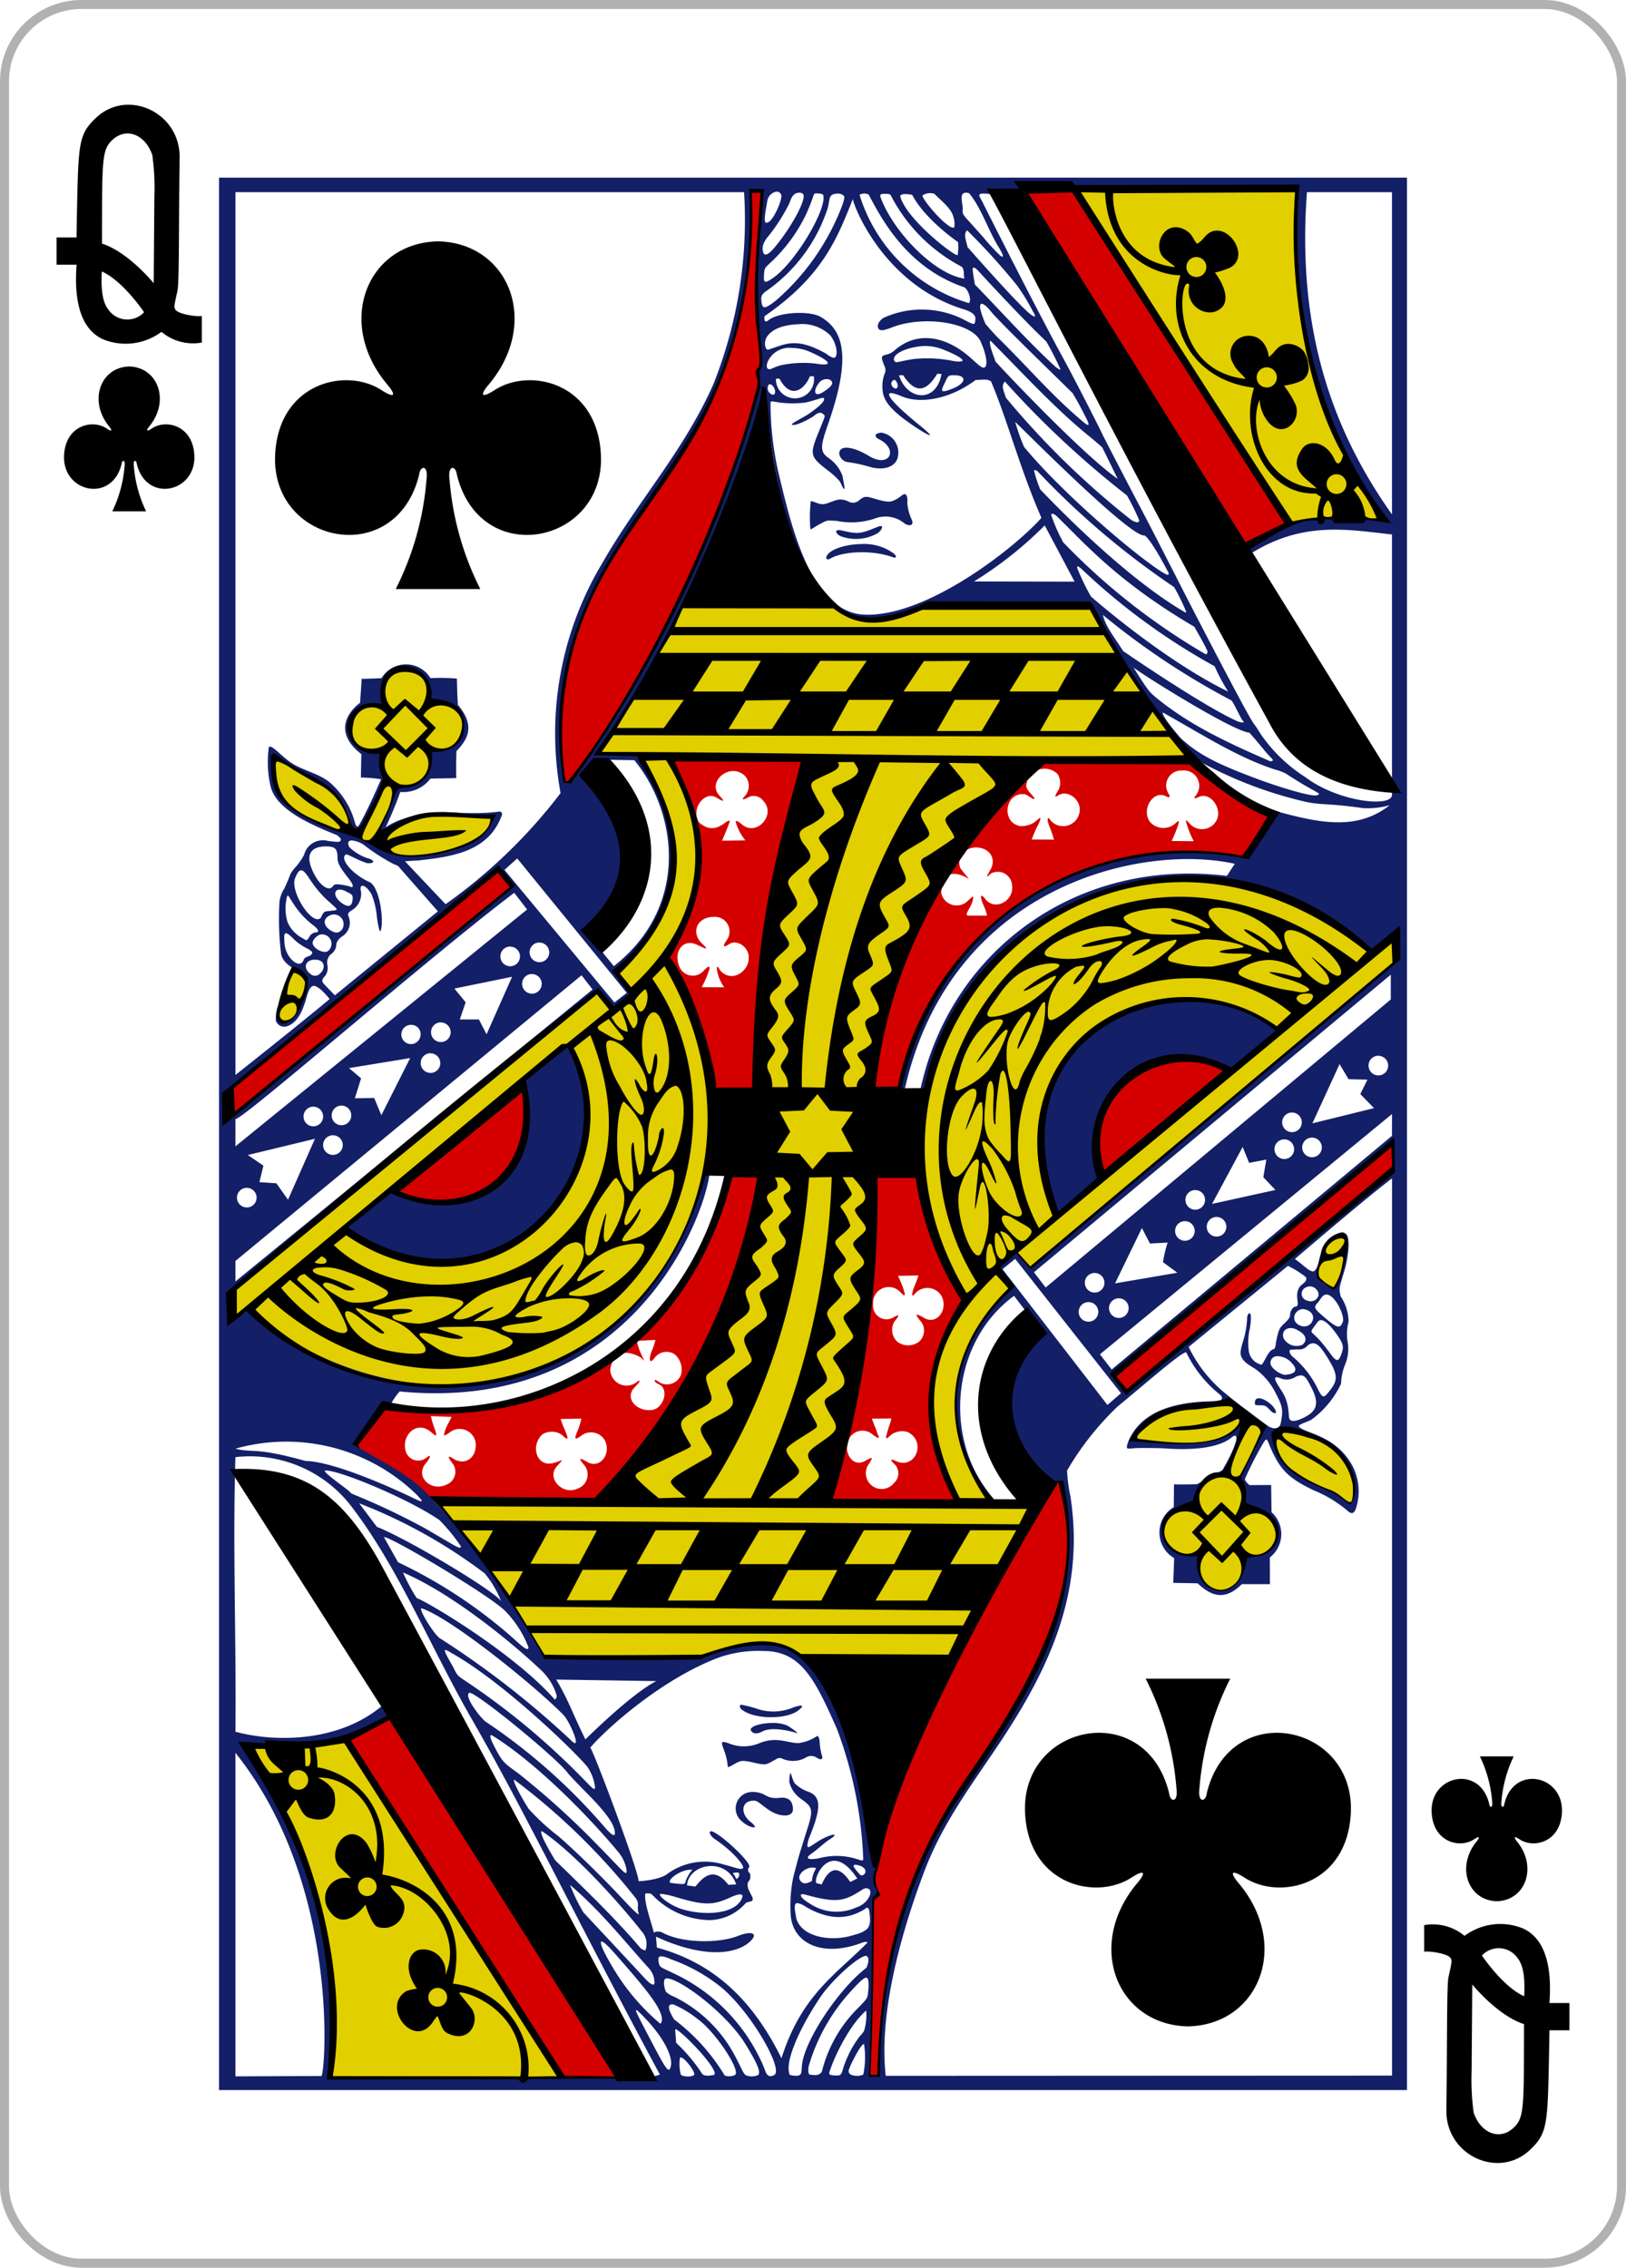 <svg xmlns="http://www.w3.org/2000/svg" xmlns:xlink="http://www.w3.org/1999/xlink" viewBox="0 0 179.576 250.442"><defs><pattern id="468a0d74-77bb-410d-9cae-36af4fbb20cb" data-name="pattern17762" width="595.276" height="841.89" patternTransform="matrix(0.8, 0, 0, -0.8, -615.4, 1813.785)" patternUnits="userSpaceOnUse" viewBox="0 0 595.276 841.89"><rect width="595.276" height="841.89" fill="none"/></pattern></defs><title>QC</title><g id="19a6d45f-967b-4758-b920-cd27c2e71e9b" data-name="Layer 2"><g id="29b1d96d-6ced-4a4b-b199-46cdaddbcd89" data-name="Clubs"><g id="2fd174cb-eb08-4ff5-867e-f9d6c9de6f77" data-name="QC"><g id="da100805-5e55-40a2-95d7-8660ea1d469e" data-name="g101418"><rect id="856a2075-33d7-4f6e-9dd0-9152a9bb9857" data-name="rect5200" x="0.496" y="0.496" width="178.583" height="249.449" rx="8.504" ry="8.504" fill="#fff" stroke="#b3b0b0" stroke-width="0.993"/><path id="b60c16b2-2b5d-4eee-b440-d05b045b3944" data-name="path147-6-9-8-7-0-5-6-46-4-5" d="M165.307,209.967c3.142-.071,4.551-3.751,2.224-6.609-.337-.417-.372-.656.246-.256,1.567,1.09,4.57.374,4.724-2.958.19-4.106-5.324-5.289-6.359-.923-.055.461-.414.45-.328-.2a14.023,14.023,0,0,1,1.36-5.05h-3.735a14,14,0,0,1,1.359,5.05c.087.654-.273.665-.328.2-1.035-4.366-6.549-3.183-6.359.923.154,3.332,3.158,4.048,4.725,2.958.618-.4.583-.161.245.256-2.326,2.858-.918,6.538,2.224,6.609h0Z"/><path id="8c0578de-2546-4940-a76c-0484408b3dc5" data-name="path147-6-9-8-7-4-5-62-9-4-5" d="M14.269,40.475c-3.142.071-4.55,3.751-2.224,6.609.338.417.373.656-.245.256-1.567-1.09-4.571-.374-4.725,2.958-.19,4.106,5.324,5.289,6.359.923.055-.46.415-.45.328.2a14,14,0,0,1-1.359,5.05h3.735a14.018,14.018,0,0,1-1.36-5.05c-.086-.654.273-.664.328-.2,1.035,4.366,6.549,3.183,6.359-.923-.154-3.332-3.158-4.048-4.724-2.958-.618.4-.583.161-.246-.256,2.327-2.858.918-6.538-2.223-6.609h0Z"/><path id="b206b068-ccf3-4843-94f2-1576789d9223" data-name="path37-5-2-4" d="M8.454,29.231H6.248V26.223H8.454s.017-1.62.081-4.479c.137-6.094.289-7.04,2.053-8.717,3.483-3.315,9.317-.614,9.248,4.37-.1,7.035-.028,13.742-.233,14.692-.365,1.673-.4,1.767-.253,2.073.3.614,2.941.88,2.941.708v2.963a5.45,5.45,0,0,1-4.46-1.183,6.617,6.617,0,0,1-6.5.8c-1.851-.871-3.254-3.123-2.875-8.217h0Zm7.457,5.251c-1.093-1.58-2.933-3.736-4.664-4.5-.108,1.817.049,3.34.687,4.159a2.542,2.542,0,0,0,3.977.343Zm.908-17.376c-.812-2.3-2.9-3.078-4.42-1.639-.953.894-1.1,1.836-1.125,6.952-.012,3.155-.012,4.481-.012,4.481,2.965.962,5.737,4.419,5.713,4.374l.073-9.543a26.744,26.744,0,0,0-.229-4.625Z"/><path id="8ec93fa1-28b8-4bec-bf45-b1003aef3ab3" data-name="path37-3-2-7-4" d="M171.12,221.211h2.206v3.008H171.12s-.017,1.62-.08,4.479c-.137,6.094-.289,7.04-2.053,8.717-3.484,3.315-9.318.614-9.249-4.37.1-7.035.028-13.741.233-14.692.365-1.673.4-1.767.253-2.073-.3-.614-2.94-.88-2.94-.708v-2.963a5.451,5.451,0,0,1,4.459,1.183,6.617,6.617,0,0,1,6.5-.8c1.851.872,3.254,3.123,2.876,8.217Zm-7.457-5.25c1.093,1.579,2.933,3.735,4.664,4.5.108-1.816-.049-3.34-.687-4.159a2.541,2.541,0,0,0-3.977-.342Zm-.907,17.375c.811,2.3,2.9,3.078,4.42,1.639.952-.894,1.1-1.836,1.125-6.951.012-3.156.012-4.482.012-4.482-2.966-.962-5.738-4.419-5.714-4.374l-.072,9.543a26.744,26.744,0,0,0,.228,4.625h0Z"/><g id="db99d96d-9bab-410a-8436-f601603cdc91" data-name="g5457-6-3-6"><g id="17547e9a-d8cc-4f71-bc5d-eb687adda1fd" data-name="g3405-1-0-4"><path id="1631b70a-8122-4b24-99da-b1af46663b3d" data-name="path3391-4-8-9-0" d="M96.074,229.257c.442-6.53.063-13.54.36-18.855-.2-.375.524-1.406.562-1.406a7.2,7.2,0,0,1-.031-4.607c4.262-16.285,11.982-28.958,19.933-40.777,6.466,19.532-13.837,33.235-18.107,50.3-1.424,5.91-1.21,10.036-1.756,15.375Zm-33.755.249L38.166,192.094l5.245-2.56,24.826,39.841ZM93.56,160.2c.213,1.074,1.056,1.651,1.95,1.159.876-.481.978-.513.433.334a1.743,1.743,0,0,0,2.8,2.075,1.43,1.43,0,0,0,.145-1.97c-.571-.532-.695-.808.146-.4,2.114.858,3.278-2.208,1.23-3.239a2.036,2.036,0,0,0-1.943.375c-.467.489-.533.317-.409-.062a9.63,9.63,0,0,1,.3-1.022,5.741,5.741,0,0,0,.238-.8l-2.16.023s.175.5.352.913c.166.393.229.687.31.85.291.588-.059.37-.642-.065a1.683,1.683,0,0,0-2.446.367A2.481,2.481,0,0,0,93.56,160.2Zm3.118-30.437,4.643-.139,5.106,14.128c-4.087,6.8-5.189,14.476-.434,22.252l-14.724.024C94.723,154.309,95.256,141.879,96.678,129.762Zm4.855,18.382a1.636,1.636,0,0,0,.135-2.247c-.714-.85-.55-.893.407-.338,1.382.8,2.7-.931,1.889-2.462a1.818,1.818,0,0,0-2.834-.323c-.533.72-.474.06-.063-.9.15-.353.367-1.014.367-1.014l-2.25.046s.291.639.446,1.049c.41,1.089.427,1.433-.206.733a1.737,1.737,0,0,0-3,1.344,1.5,1.5,0,0,0,2.18,1.5c.614-.363.89-.45.2.383a1.763,1.763,0,0,0,.324,2.282A1.987,1.987,0,0,0,101.533,148.144Zm-31.1,4.4c.18-.134.247-.046.136.134a6.688,6.688,0,0,1-.544.6c-1.05,1.171.309,2.659,2,2.429,1.152-.157,1.828-1.974.977-2.691-.276-.185-.492-.22-.7-.473-.017-.1.03-.169.132-.129.15.062.457.311.612.353a1.651,1.651,0,0,0,2.151-.91,2.206,2.206,0,0,0-.708-2.31,1.64,1.64,0,0,0-2.218.443c-.586.78-.667.038-.188-1.038a5.964,5.964,0,0,0,.3-.977l-2.068.11s.11.446.292.959c.46,1.171.789,1.507.2.9-2.527-1.492-3.366.537-3.407,1.344a1.8,1.8,0,0,0,3.027,1.251Zm10.115-22.914,3.732.013c-2.814,15-8.581,27.573-18.284,36.222l-18.261-.056-8.8-6.169,3.4-4.425C65.513,157.613,75.386,146.088,80.545,129.633Zm-16.8,34.783a1.651,1.651,0,0,0,.824-2.556c-.653-.753-.72-.988.284-.4,1.343.785,2.641-.781,1.983-2.314a1.762,1.762,0,0,0-2.632-.6c-.817.611-.8.338-.374-.627a7.962,7.962,0,0,0,.374-1.243l-2.288.032a9.576,9.576,0,0,0,.332.919c.381.859.52,1.253.342,1.255-.085,0-.368-.261-.534-.414a1.972,1.972,0,0,0-2.163-.056c-1.369,1.31-.6,3.6,1.144,3.179,1.125-.273,1.382-.7.45.359C60.339,163.255,62.118,165.136,63.745,164.416Zm-14.432-.455a1.53,1.53,0,0,0,.733-2.247c-.533-.711-.8-1.17.152-.529,1.26.636,2.362-.209,2.346-1.646a1.784,1.784,0,0,0-2.944-1.3,2.045,2.045,0,0,1-.513.291c-.151,0,.124-.813.425-1.346.131-.231.362-.7.362-.7l-2.288-.088a8.912,8.912,0,0,0,.307,1.106c.364.976.454,1.3-.185.747-1.721-1.612-3.556.441-2.832,2.214a1.446,1.446,0,0,0,2.251.5c.628-.488.307.16-.124.675C45.827,163.04,47.551,164.787,49.313,163.961ZM153.8,126.342l.12,2.775-29.567,24.707-1.239-1.905Zm-109.969,5.2c4.257-3.037,8.992-8.491,13.666-11.333C60.91,128.074,52.9,135.788,43.83,131.538Zm77.728-1.445c-3.009-16.635,14.814-13.168,13.875-11.684ZM25.846,119.918,55.115,95.992,56.445,98,25.567,123.367Zm80.178-24.135c.082.25.967,1.2.969,1.29-.253-.189-1.756-1.034-2.49-.213a2.8,2.8,0,0,0-.548,1.763,1.735,1.735,0,0,0,2.9.891c.309-.263.575-.581.637-.469a2.482,2.482,0,0,1-.252.918c-.158.373-.748,1.155-.32,1.155l2.078,0a4.336,4.336,0,0,0-.325-1.029c-.465-1.009-.446-1.557.115-.83,1.092,1.416,3.209.235,2.988-1.462a1.585,1.585,0,0,0-2.308-1.343c-.1.064-.392.354-.433.356-.112.005.193-.462.395-.85.671-1.289-.33-2.483-1.862-2.354a2.134,2.134,0,0,0-1.04.4A1.7,1.7,0,0,0,106.024,95.783Zm25.27-12a50.289,50.289,0,0,0,8.785,6.41l-2.764,4.374c-18.728-1.738-32.348,5.687-38.031,25.815l-3.087.595c1.162-12.556,5.358-25.007,17.764-37.174Zm-17.949,3c0,.595,1.095,1.3.853,1.467-.112.06-.761-.507-1.059-.539-2.163-.23-2.611,3.141-.468,3.52a2.739,2.739,0,0,0,1.55-.4c.343-.283.58-.515.651-.489.131.047-.168.649-.4,1.094a13.28,13.28,0,0,0-.523,1.276l2.458.011s-.223-.756-.444-1.293c-.283-.686-.343-1.121-.152-1.075.081.02.174.235.346.383a1.831,1.831,0,0,0,3.038-.907c.386-1.346-1.221-2.732-2.34-1.979-.391.263-.392.066,0-.525a1.787,1.787,0,0,0-.054-1.841A2.029,2.029,0,0,0,113.345,86.784ZM131,90.777c-.059-.3.017-.215.332.114a1.813,1.813,0,0,0,3.116-.5c.431-1.361-.887-2.918-2.035-2.383-.6.278-.608.18-.266-.266a1.7,1.7,0,0,0-1.6-2.646,1.654,1.654,0,0,0-1.522,2.493c.275.468.185.568-.3.333-1.412-.687-2.729,1.554-1.694,2.883a1.989,1.989,0,0,0,2.82.088c.429-.413.425-.215.114.639a14.246,14.246,0,0,1-.572,1.345l2.444.022A10.481,10.481,0,0,1,131,90.777ZM78.668,120.885c.712-.185-2.51-10.414-4.869-14.976,2.688-6.456,6.367-12.712.182-22.007l15.031-.042c-4.644,10.557-4.743,37.2-5.833,37.266Zm1.319-11.849a4.442,4.442,0,0,1-.788-1.852c-.089-.532.048-.565.324-.023,1.339,1.484,3.151.052,3.159-1.263.154-1.2-1.249-2.232-2.149-1.632-.632.42-.8.3-.24-.483A1.62,1.62,0,0,0,78.8,101.26c-1.845.021-2.551,1.749-1.229,2.982.977.911.066.373-.709.047-1.511-.634-2.5.908-1.824,2.465a1.592,1.592,0,0,0,2.646.484c.441-.476.849-.755.61-.035a10.432,10.432,0,0,1-.8,1.817ZM82.314,92.81a5.9,5.9,0,0,1-1.044-1.96c-.052-.31.167-.231.673.2,1.617,1.392,3.838-1.1,2.331-2.629a1.286,1.286,0,0,0-1.649-.359c-.755.4-.694.2-.318-.2a1.653,1.653,0,0,0-.083-2.225c-1.644-1.469-4.246.72-2.718,2.291.665.683.35.594-.382.155-1.385-.831-2.918,1.445-1.878,2.782,1.233,1.045,2.157.531,3.01-.126.185-.1.345-.142.346-.062,0,.151-.852,2.166-.852,2.166ZM62.6,86.5c-.917-.061-1.573-8.654-.452-11.374,2.39-11.477,9.685-19.836,14.225-26.866C83.656,37.8,82.751,20.406,83.06,21.1l1.033.121s-.8,10.193-.347,14.8c.47,4.049.367,4.3.078,4.7-.077.377.036,1.481-.046,1.86C80.537,57.576,72.8,72.993,64.813,84.632ZM137.489,60.31l-24.6-38.89,5.911-.533C121,24.372,142.364,57.6,142.364,57.6Z" fill="#d40000"/><path id="160a2db6-a537-4b25-b962-d8a6a94b25a7" data-name="path3395-8-0-1-6" d="M36.21,230.2c2.8-10.282-4.781-34.195-9.516-37.319,5.553-.235,12.234-.135,12.023-.656,0,0,23.617,37.248,23.425,37.445s-25.932.53-25.932.53Zm95.723-58.334c-5.724-.815-3.467-5.579.213-6.074-.479.08.4-2.368,3.363-3.358.674-1.226,1.2-3.319,1.819-4.291-1.779.58-3.941,2.087-12.023.9.7-3.841,8.435-4.5,11.223-3.9,1.61.375,3.2,2.781,3.689,2.831,4.962-.829,11.275,3.673,9.365,8.243-.3.651-1.05-.774-2.721-1.382-5.4-1.963-5.778-4.893-7.019-6.2-.451-.085-2.839,4.653-2.839,4.653l.745,3.218c1.3-.118,7.051,3.448-.114,5.863-1.981,6.847-5.712,2.015-5.7-.495ZM145.5,141.293c-.306-.312.241-2.443.967-3.669a2.128,2.128,0,0,1,1.831-1.014c.948.167.8,1.548-.455,5.592C147.786,142.786,146.505,142.847,145.5,141.293ZM31.515,112.976c-1.571,0-.162-4.288.8-5.648.317-.422,1.571.478,1.635,1.1C34.07,109.538,32.367,113.417,31.515,112.976ZM30.4,83.856a23.592,23.592,0,0,1,6.388,3.461c1.8,1.345,1.308,3.987,2.746,4.221.972-.482,2.754-4.808,2.754-4.808s.447-2.222-.82-2.906c-3.153-1.7-3.1-3.543-2.9-3.707.935-2.43,2.8-2,3.8-2.133.021-1.331-.023-4.139,2.724-3.85,2.4.228,2.638,3.669,1.628,3.7-.019-.058,4.543-.656,4.5,2.361-.024,1.636-2.73,3.729-3.572,2.969,0,0,.451,3.261-3.637,4.378-.954.975-1.734,5.12-1.734,4.752,2.465-2.23,6.325-2.753,12.415-1.952-3.773,7.013-14.205,3.731-15.021,2.374C34.427,91.129,29.5,89.061,30.4,83.856Zm44.936-16.81c5.552.5,11.626-1.242,16.243-.317.526.072,1.1.853,1.414,1.026,2.387,1.305,4.884.9,8.725-.558.949-.36,18.552-.223,18.552-.223,4.01,5.939,11.139,17.112,11.294,16.734,0,0-9.758-.111-14.254.156-3.161.187-1.3.619-3.5.715C98.431,96.163,95.5,121.2,95.5,121.2s4.888-1.29,6.166.064c6.047-17.738,17.528-25.838,33.538-24.252,7.4.733,16.227,8.029,16.227,8.029L135.6,117.956c-12.265-6.2-17.52,12.082-13.8,12.128l31.883-26.133s.545,2.133.491,2.205c-2.273,2.987-40.283,33.925-40.283,33.925l-1.669-1.849s-1.049.933-1.6,1.555a3.409,3.409,0,0,0,1.068,2.665c-7.53,6.06-7.779,17.176-2.228,23.245,0,0-2.462.175-2.721.219-3.128.537-6.363-14.929-.162-22.126-3.129-6.151-5.056-14.52-5.448-14.908.084.986-4.938.658-4.938.658a169.59,169.59,0,0,1-4.68,36.569l23.069.5-9.82,17.089s-11.02-.277-15.767-.609c-4.957-2.892-7.814-.694-12.466.377-6.62.195-16.364-.114-16.364-.024a80.106,80.106,0,0,0-11.684-17.062c-.614-1.025,19.594-.392,19.594-.392s10.1-15.322,11.942-19.649c1.436-3.378,4.657-15.674,4.657-15.674.149.641-1.834-3.2-6.454-3.11C74.4,153.013,44.228,161.59,26.072,145.2l-.169-2.961L65.914,109.7l1.778,2.06c-.382-.306-24.563,19.871-24.162,19.743,7.167,3.761,15.46.717,14.495-11.63a136,136,0,0,0,15.65-13.805c.106-.192,5.516,12.17,5.383,14.549,3.111-1.048,4.954,1.149,4.895.774-1.119-7.149,5.124-34.254,5.243-37.37-3.467-.28-8.066-.152-15.277-.439,5.792,11.242,3.78,18.857-4.316,25.782L67.91,107.23c.687.384,11.826-9.282,2.857-23.722-.41.034-4.727-.392-4.727-.392S74.89,69.038,75.337,67.046Zm42.992-46.461s25.252-.608,25.26.134a59.3,59.3,0,0,0,9.988,37.49s-11.185-.4-10.98-.256Z" fill="#e2cf00"/><path id="5cf39454-93d5-4dc9-8414-1f75b94bf792" data-name="path3393-8-5-4-3" d="M155.388,19.621H24.188v211.2h131.2Zm-12.334.918c-.011-.011-1.693,22.351,9.944,37-7.109-1.08-11.179.012-15.317,2.945l.566.584c5.7-3.511,10.536-2.588,15.485-2.041V87.8c-.035,1.4-5.925.773-9.56-1.967a17.166,17.166,0,0,1-4.949-4.777c-.3-.489-.623-.973-.711-1.075q-.5-.578-6.213-11.59c-1.934-3.728-4.492-8.813-6.569-12.755-1.345-2.551-3.845-7.372-4.022-7.756-.367-.8-3.089-6.127-4.149-8.064-2.8-5.118-7.317-14.049-8.929-17.25-.357-.831-.9-1.213.072-1.186a3.108,3.108,0,0,1,.554.048c.171.085.379-.294.379-.294ZM26,141.519v-2.262l38.226-31.551,1.217,1.57ZM63.018,86.254c-.153.057-.32.114-.5.173-.981-4.381-.422-10.235.734-14.635,1.683-6.109,4.825-11.009,8.324-15.933,8-11.244,11.539-19.72,11.4-34.824l1.143.122c-.048,2.386-.362,4.18-.454,7.355a57.1,57.1,0,0,0,.274,9.309c.177,1.632.284,2.69.01,2.9a1.048,1.048,0,0,0-.129.879c-.02.453-.081,1.358-.081,1.358C81.9,51.953,72.076,75.011,63.018,86.254ZM67.789,106.7l-2.021-2.487a1.747,1.747,0,0,1-.158-2.678c4.039-4.107,4.066-9.327.162-14.022-.263-.6,1.213-3.607,1.213-3.607l3.074.05C74.854,89.8,76.161,100.138,67.789,106.7Zm2.825-23.214c.1-.4-4.555-.245-4.555-.245,2.889-4.318,5.346-8.76,7.76-13.214,3.746-6.741,8.94-18.551,10.568-27.112,1.212,10.013,2.975,24.873,11.52,25.46,2.8.192,6.046-1.733,6.575-1.415l17.751-.141a69,69,0,0,0,12.183,17.232,45.716,45.716,0,0,0,11.31,4.387c2.228.555,2.442.185,6.838.814a8.882,8.882,0,0,0,2.91-.326c-3.512,2.778-7.564,1.991-12.026.8-.249-.067-.512-.144-.772-.237l-3.369,5.083c-7.5-1.782-31.575-.521-37.922,25.727,0,0,.652.333.5.152,5.041-22.782,26.333-27.323,36.484-25.054l-.873,1.336c-16.843-2.066-30.557,8.5-33.823,23.477l.325.3c6.321-22.648,32.89-31.027,49.363-15.329l3.021-2.146-.1,2.9-40.5,34.024-1.62-1.68s-.285.217-.608.487c-1.045.872-1.458,1.085-1.165,1.572s1.429,1.583,1.479,1.706c-6.717,5.488-8.848,16.073-2.466,23.486.712.785.583,1,.452.111-5.725-6.247-5-17.3,2.139-22.534L113.436,145c-3.143,6.92-4.82,17.713,3.445,18.647,2.961,7.956-.445,17.384-4.248,23.7-4.03,7.281-8.913,13.332-11.962,21.261-1.482,3.309-3.839,13.123-3.715,20.622l-.889-.009c0-3.061.2-6.689.228-9.009.124-11.31.108-10.639.362-10.926.084-.095.32-.195.343-.275.034-.119-.185-.353-.27-.63a3.912,3.912,0,0,1-.223-1.2c.015-.419.407-1.03.332-1.166-1.778-6.241-1.924-17.458-7.662-22.61-2.814-2.423-6.552-2.521-11.393-.533-10.682.019-9.1.569-17.725.076a80.157,80.157,0,0,0-12.58-17.665c-2.189-2.447-5.232-3.788-8.094-5.562a13.713,13.713,0,0,1,3.873-4.815,7.07,7.07,0,0,1,.878-1.235c29.089,2.8,35.4-25.446,34.069-24.728l-.258.224c-7.952,29.1-36.254,28.045-50.481,15.462,0,0-2.009,1.75-2.016-.171-.006-1.746.629-2.252.629-2.252L66.01,109.557c.729.466,1.516,2.017,1.843,1.843.736-.392,1.82-1.179,1.786-1.648a19.667,19.667,0,0,0-1.46-2.626c10.682-11.09,5.864-16.044,2.435-23.643ZM85.751,21.159a.583.583,0,0,1,.509.3c.243.385-.726,2.634-1.325,3.031-.567.375-.608-.061-.2-2.237A1.248,1.248,0,0,1,85.751,21.159Zm58.589.066h9.392v35.59C146.821,47.074,143.246,35.884,144.34,21.225Zm-56.106.059c.231-.011.434.053.5.222.237.6-1.119,3.194-2.8,5.345-.871,1.115-1.31,1.438-1.582,1.172-.229-.508-.222-1.1.579-2.026a20.127,20.127,0,0,0,2.25-3.554C87.385,21.857,87.585,21.326,88.234,21.284Zm9.5.127c.27,0,.547,0,.625.126a18.408,18.408,0,0,0,7.766,7.873c.454.258.24.906.392,1.361-3.5-.521-8.082-5.486-9.308-9.11C97.2,21.4,97.461,21.408,97.73,21.411Zm5.466,0c.7.708,1.789,1.564,2.035,2.373a2.6,2.6,0,0,1,.156,1.332c-.607.381-3.625-3.129-3.509-3.54A1.547,1.547,0,0,1,103.2,21.408Zm-13.086-.05c.3.011.75-.006.816.218.377,1.531-3.11,7.5-5.653,9.186-.9.6-.962.443-.89-.565.049-.677.114-.623,1.042-1.512a17.842,17.842,0,0,0,3.566-4.959C90.012,21.5,89.762,21.363,90.11,21.358Zm2.366.023a.911.911,0,0,1,.727.261c.116.2-.04.525-.148.927A26.2,26.2,0,0,1,85.7,33.185c-1.305,1.009-1.526,1-1.62-.039-.056-.605.222-.781.835-1.208A17.864,17.864,0,0,0,91.4,23.021c.211-.683.131-1.3.5-1.5A1.2,1.2,0,0,1,92.476,21.381Zm17.658,5.649c.137.234,1.113,1.764.315,1.188a25.219,25.219,0,0,1-1.869-2.026c-2.239-2.549-2.306-2.391-2.262-3.025.022-.827-.568-2.183.706-1.831C108.276,22.811,109.063,25.19,110.134,27.03Zm-10.194-5.6a3.911,3.911,0,0,1,.8.093c1.474,2.78,5.074,5.22,5.06,5.207a5.367,5.367,0,0,1-.04,1.424c-.075.372-5.717-3.926-6.345-6.5C99.479,21.492,99.686,21.436,99.94,21.432Zm-4.015.05c1.324,2.44,4.058,7.978,10.48,10.215.461.1.953,1.419.6,1.781A18.039,18.039,0,0,1,94.927,21.516,1.06,1.06,0,0,1,95.925,21.482Zm-1.725.474c-.22,0,3.032,9.416,12.3,12.223.8.251,1.271.6,1.22,1.075-.064.6-.045.674-.937.226a10.233,10.233,0,0,0-9.139-.411c-.47.239-.946.892-.568,1.3.216.209.747.054,1.424-.211,3.5-1.366,8.864-.562,9.81,1.586.673,1.525.787,2.649.42,2.836-.28.143-.756-.37-1.593-1.106-2.665-2.345-5.851-3-8.384-.744-.548.487-1.091.4-1.282.6s.034.632.19,1.059a.98.98,0,0,1,.008.947,3.962,3.962,0,0,0-.206,1.671c.06,1.2.852,2.235,3.131,3.818,1.776,1.233,3.164,1.927,1,.171-3.73-3.029-4.407-4.263-1.989-3.214,2.414.973,5.761,0,8.131-1.815.807-.014,1.287-.155,1.712.156,1.768,4.161,3.214,9.7,5.564,15.068-2.806,3.18-12.579,10.967-19.546,10.689-6.017-.24-8.141-10.113-9.471-15.57a34.366,34.366,0,0,1-.9-7.92.342.342,0,0,1,.264-.058,11.231,11.231,0,0,0,3.625.117c1.6-.376,1.923-.662,2.017-.425.11.279-.557.907-1.721,1.706-.507.348-1.982,1.061-1.826,1.165.352.237,2.136-.716,2.436-.97.466-.4.786-.421,1.01-.2.261.257.315-.016-.548,2.131-.951,2.367-.86,2.582.995,4.04a8.774,8.774,0,0,1,1.375,1.235c.178.291.3.634.381.744.313.421.121-.256-.066-1.332a4.133,4.133,0,0,0-1.547-1.971c-1.012-.706-.855-1.4-.017-3.8,2.472-7.09,1.842-10.253-.88-11.793-1.228-.694-4.664-.509-5.748.4-.533.447-.46-.431-.375-.49C91,30.39,92.534,26.1,94.2,21.956Zm12.6,3.474a75.516,75.516,0,0,1,5.549,6.131,24.469,24.469,0,0,1,1.771,2.921c.116.181.23.388.148.472-.031.036-.3-.119-.443-.23-1.358-1.027-6.966-7.43-6.966-7.43C106.6,26.243,106.425,25.885,106.8,25.43Zm1.108,4.346s4.859,5.32,7.642,7.936a32.66,32.66,0,0,1,1.57,3.093c-.012.124-.595-.327-.595-.327-3.075-2.841-5.917-6.035-8.869-9.062.027.016-.234-1.252-.237-1.764C107.49,29.4,107.785,29.677,107.912,29.776Zm10.541,13.635c.653,1.067,1.13,2.022,1.445,2.65.519.993.345,1.021-.113.654-3.476-2.853-6.388-6.326-9.662-9.509-.426-.439-1.275-1.415-1.275-1.415.031.036-1.067-2.294-.378-2.247.539.211.893.8,1.241,1.171C111.428,36.559,114.7,39.728,118.453,43.411Zm-30.328-7.6a4.438,4.438,0,0,1,3.559,1.211c.648.8.91,2.071.55,2.44-.224.23-1.02-.419-1.02-.419-3.377-1.9-4.54-.984-6.372-.427-.261.08-.539-.627-.2-1.325.673-1.162,2.377-1.446,3.488-1.48Zm21.248,1.8c3.612,3.631,7.281,7.664,11.189,10.787.548.468.924.769,1.174,1.021.516,1.025,1.7,3.467,1.7,3.467-4.188-2.937-13.623-13.06-13.519-12.993C110.013,39.937,109.129,38.037,109.373,37.607Zm-7.07.6a5.443,5.443,0,0,1,1.953.428c1.82.724,2.965,1.495,1.08,1.238a14.442,14.442,0,0,0-4.479-.222c-1.784.287-1.923.487-2.079.2C98.369,39.109,100.325,38.227,102.3,38.208Zm-14.889.213a5.137,5.137,0,0,1,2.071.448c2.224.975,2.616,1.611.722,1.3a11.7,11.7,0,0,0-4.075.191,7.938,7.938,0,0,0-.968.378c-.457.146-.584-.2-.388-.771A2.611,2.611,0,0,1,87.414,38.421Zm16.106,2.846.46.034c-.574,3.258-3.819,2.94-4.693.142l.459-.01C101.456,44.109,102.734,42.535,103.52,41.267Zm1.808.169c1.5-.016,1.4.887-.159,1.492-1.2.465-1.332.381-.893-.518C104.7,41.546,104.654,41.444,105.328,41.436Zm-15.451.118a2.105,2.105,0,1,1-4.183.272l.388-.019c1.336,2.517,2.88,1,3.362-.253Zm1.814.4c.462.317.176.751-.827,1.364-.905.564-1.137-.118-.392-1.064A1.035,1.035,0,0,1,91.691,41.954Zm7.075,0c.179-.057.6.737.241.927-.214.113-.531-.212-.567-.452A.444.444,0,0,1,98.766,41.951Zm12.215.183a103.742,103.742,0,0,0,13.478,12.571,24.942,24.942,0,0,1,1.379,2.809c-.194.241-.3.213-.858-.066a91.839,91.839,0,0,1-13.894-13.542C110.906,43.26,110.5,42.638,110.981,42.134Zm-25.953.3c.309-.011.746.682.5,1.1-.2.157-.507-.086-.641-.276a.786.786,0,0,1-.046-.69A.213.213,0,0,1,85.028,42.434ZM112.12,46.6c-.022-.1,12.659,12.783,14.286,12.537.757.447,2.641,4.11,2.641,4.11.055.116.046.331-.26.179-2.143-1.063-11.106-8.52-15.688-14.071A22.238,22.238,0,0,1,112.12,46.6ZM97.047,48.491c2.211,1.071,1.259,3.268-1.074,1.871-1.839-1.121-3.3-1.223-3.287-.254a1.093,1.093,0,0,0,.991.931,17.625,17.625,0,0,1,2.626.589c1.394.3,2.436-.071,2.785-.919a2.23,2.23,0,0,0-1.743-2.927c-.928.083-.695.529-.3.709Zm17.509,3.522a89.628,89.628,0,0,0,15.113,12.825A23.032,23.032,0,0,1,131,67.557c-.035.193-.229,0-.229,0-4.449-2.578-10.32-7.692-15.883-13.5a14.468,14.468,0,0,1-.7-2.123C114.307,51.887,114.439,51.96,114.556,52.013ZM99.881,54.569c-.2.028-.468.331-.8.514-.677.374-.892.474-2.556-.027-.9-.272-1.05-.253-1.589.148a1.024,1.024,0,0,1-1.259.171c-.947-.425-1.385-.116-2.261.191-.835.3-1.122-.066-1.873-.237a16.481,16.481,0,0,0-.043,3.136c.035.033.781-.458,1.2-.674.728-.372.623-.313,1.686-.269a8.243,8.243,0,0,0,4.173-.234,3.275,3.275,0,0,1,3.232.44c.548.451,1.276.377.851-.451a5.187,5.187,0,0,1-.439-1.734c.06-.587-.07-.962-.288-.974A.17.17,0,0,0,99.881,54.569Zm16.753,2.369c2.974,2.859,6.64,7.222,15.265,12.279.45.79,1.057,1.838,1.442,2.657.035.227-.021.429-.241.35a72.222,72.222,0,0,1-15.681-12.333,19.526,19.526,0,0,1-1.329-3.027C116.171,56.574,116.512,56.864,116.634,56.938Zm-1.255,1.09,3.3,6.21-11.108-.023A43.012,43.012,0,0,0,115.379,58.028Zm-18.411.141c-1.824.727-2.1.878-3.909.436-1.054-.257-.765.355-.225.609a4.844,4.844,0,0,0,4.074-.319C97.392,58.583,97.723,57.868,96.968,58.169ZM95.1,60.085c-1.91.027-3.712.7-3.846,1.473-.026.15.13.32.427.14,1.294-.781,4.508-1.036,6.939-.156.394.143.462-.1.054-.44A5.565,5.565,0,0,0,95.1,60.085Zm24.243,2.653a71.277,71.277,0,0,0,14.8,10.843,20.786,20.786,0,0,0,1.5,2.8c-7.252-3.529-15.156-10.5-15.156-10.5a25.331,25.331,0,0,1-1.529-3.174C118.936,62.394,119.237,62.658,119.338,62.738Zm2.476,5.184a82.959,82.959,0,0,0,14.169,9.425c.305.3,1.065,2.1,1.313,2.3s-.3.2-.843-.086c-3.95-1.824-12.421-7.663-12.421-7.663C123.219,70.558,122.056,69.169,121.814,67.922ZM42.585,91.383a41.708,41.708,0,0,0,1.623-3.922,3.738,3.738,0,0,0,3.328-1.474c.913-.025,1.612-.021,2.856-.057-.041-1.233.016-2.979.016-2.979,1.261-1.3,2.116-2.8.161-5.106,0,0-.078-1.072-.107-2.9a21.017,21.017,0,0,0-2.921-.051,3.163,3.163,0,0,0-5.408,0s-1.3.072-2.194.075c-.019.488-.173,2.648-.173,2.648s-3.807,2.6.143,5.671l-.054,2.578a15.6,15.6,0,0,1,2.234.195s-1.511,3.518-2.5,5.187c-.339.09-.258-.106-.669-1.273a9,9,0,0,0-2.56-3.618c-1.285-1-3.043-1.3-4.27-2.167-1.182-.832-2.017-1.906-2.393-1.706a11.887,11.887,0,0,0,.186,4.363c.627,2.539,4.27,4.158,7.312,5.373.234.151.442.381.443.463,0,.42-.4.291-1.4.191a2.145,2.145,0,0,0-2.661,1.555,7.73,7.73,0,0,1-.839,1.231,4.791,4.791,0,0,0-.668.872c-.045.155-.358.939-.669,1.594a3.445,3.445,0,0,0-.532,1.422,31.934,31.934,0,0,0,.175,5.8c.2,1.132,1.627,1.782,2.117,1.874.754.141.892.908.774,1.535-.581,3.093-2.357,4.986-2.926,3.97-.15-.267-.308-1.531-.35-1.516a4.087,4.087,0,0,0-.194,1.508.975.975,0,0,0,1.29.6c.868-.315,1.551-1.178,2.09-3.14.221-.8.43-1.251.8-1.309.686.048,1.757,1.465,1.757,1.465-3.563,2.977-10.4,8.381-10.4,8.381V21.225H82.175a48.966,48.966,0,0,1-3.39,21.205C75.5,49.848,70.412,55.362,66.516,62.19a36.578,36.578,0,0,0-4.607,25.4,58.384,58.384,0,0,1-12.7,12.267s-2.882-3.038-4.483-4.738c0,0,.675-.056,1.465-.089,3.652-.41,7.6-.929,9.13-4.741.218-.423.126-.611-.132-.67-2.859.4-5.343-.006-6.965.109-3.965.281-5.64,1.659-5.64,1.659Zm.435,2.806S38.432,92,38.092,91.941c-2-.364-6.824-2.884-7.639-4.6C30.347,87.121,30.08,84,30,83.355c.029-.2.111-.2.311-.051.515.356,2.514,1.662,3.252,2.022,3.047,1.485,4.226,2.542,4.973,4.776a6.468,6.468,0,0,0,.493,1.262c.244.265.347.243.653.008A15.1,15.1,0,0,0,42.2,86.448c.079-.2.249-.41.148-.7-.238-.8-.824-1.843-.225-2.629-1.909.087-3.736-1.312-3.5-2.713.508-2.6,1.607-2.129,3.666-2.507-.238-6,5.368-4.547,5.354-.364,6.158.52,3.248,6.23-.329,5.357,1.418,3.244-2.844,4.462-3.443,3.91-.24,1.048-1.863,4.425-2.209,5.428,4.563-3.243,11.905-1.8,12.969-2.011C51.975,95.775,43.308,94.422,43.02,94.189Zm82.166-20.468c1.158.894,10.984,7.056,12.8,7.195,0,0,.869.977,1.586,1.866.667.828.913.959.99,1.126s-.252.158-.307.152c-4.42-1.927-8.917-3.954-12.739-7.157a4.594,4.594,0,0,1-.886-.974C126.29,75.482,125.29,73.887,125.186,73.721Zm3.256,4.97c4.494,2.532,8.314,4.987,12.409,6.308a5.623,5.623,0,0,1,1.173.44c.291.206,1.539.98,1.834,1.153,1.868,1.1,2.06,1.047,1.6,1.231-.514.2-3.794-.757-6.566-1.784-4.918-1.823-6.657-2.857-8.435-4.465C130.053,81.159,128.185,78.918,128.442,78.691ZM38.849,92.814a2.933,2.933,0,0,1,1.616.713,21.855,21.855,0,0,0,3.019,1.9c.351.15.46.189.46.189l4.419,5.03-11.378,9.275s-.924-.947-1.218-1.264c-.278-.3-.2-.549.149-.888a1.507,1.507,0,0,0,.252-1.154,1.222,1.222,0,0,1,.486-1.316,1.289,1.289,0,0,0,.486-1.048,1.493,1.493,0,0,1,.617-.818,1.771,1.771,0,0,0,.77-2.131c-.113-.351-.174-.442.283-.748A2.113,2.113,0,0,0,39.887,98.7a1.4,1.4,0,0,0-.043-.358c-.16-.844.582-.631,1.193.428a8.638,8.638,0,0,1,.594,2.6c.2,1.27.331,1.617.4,1.437.4-1.025-.071-4.877-1.239-5.4-1.708-.764-3.136-2.322-2.708-2.934.148-.212.174-.139,1.216.343a9.215,9.215,0,0,0,1.259.514c1.205.038.474-.479.081-.534a5.323,5.323,0,0,1-2.047-1.227C38.318,93.076,38.47,92.822,38.849,92.814Zm-2.91.662c1.112-.012,1.325.286,1.337,1.247.007.566.217,1,1.1,2.131.361.46.6.813.579.993-.039.3-.146-.011-1.371-.156-.435-.051-.656-.059-.809.168-.421.627-1.315-.026-1.864-.951C33.6,94.7,34.065,93.5,35.939,93.476Zm21.184,1.329,12.1,14.844-1.364,1.063L55.713,96.068Zm-2.022.911,1.3,2.194s-3.749,3.211-4.735,4.117c-7.963,6.467-25.94,21.145-25.94,21.145l-.242-2.952Zm-21.835.4c.236.006.507.306.89.893a12.892,12.892,0,0,0,1.8,2.228c1.474,1.362,1.616,1.238.419,1.367-.475.052-.63,0-.921.721-.878,1.1-3.47-2.835-2.863-4.34C32.831,96.4,33.03,96.107,33.266,96.113Zm4.22,2.124a1.564,1.564,0,0,1,.843.276c.642.264.684.418.578,1.033-.1.588-.547.74-1.425-.036-.668-.63-.555-1.246,0-1.273Zm19.307.363,1.421,1.84L26,126.6v-3.011C26.786,123.69,47.434,105.665,56.793,98.6Zm-25.019.3c.086-.018.221.278.579.818a9.3,9.3,0,0,0,2.16,2.4c.721.545.8.849.307.853a.939.939,0,0,0-.652.487c-.306.526-.332.4-.8.125a3.551,3.551,0,0,1-1.62-1.777,5.248,5.248,0,0,1-.074-2.68C31.706,98.982,31.735,98.907,31.774,98.9Zm5.094,2.088a1.069,1.069,0,0,1,.87,1.706c-.3.3-.575.438-1.177.082-.8-.469-.939-1.192-.288-1.6A1.207,1.207,0,0,1,36.868,100.987Zm-5.292,2.076c.173-.008.484.242,1.006.78a6.24,6.24,0,0,0,1.376.919c.625.349.654.471.314.752-.144.12-.62.127-.749.506-.37,1.085-1.937-.175-2.087-1.726C31.36,103.507,31.354,103.074,31.576,103.063Zm3.94.129a1.03,1.03,0,0,1,.7,1.839c-.447.322-1.573-.247-1.686-.838C34.452,103.813,35.125,103.176,35.516,103.192Zm24.056.9a1.083,1.083,0,1,1-1.08,1.083A1.081,1.081,0,0,1,59.572,104.087Zm-3.229.448a1.083,1.083,0,1,1-1.08,1.083A1.081,1.081,0,0,1,56.343,104.535Zm-21.635,1.446c.065,0,.134,0,.206,0,.991.049,1.043,1,.454,1.5a.755.755,0,0,1-1.127.035C33.427,106.867,33.729,106.037,34.708,105.981Zm24.04,1.585a1.083,1.083,0,1,1-1.084,1.083A1.081,1.081,0,0,1,58.748,107.566Zm94.852.063v2.739l-38.12,31.817-1.29-1.69Zm-97.044.234-2.82,6.35-.847-1.637H50.78l.647-1.894-1.242-1.515Zm60.027,26.411,5.02-4.035c-2.161-10.932,6.465-15.282,14.656-12.106l5.1-4.356C131.9,105.793,109.661,111.209,116.583,134.274Zm-67.9-21.367a1.083,1.083,0,1,1-1.08,1.083A1.081,1.081,0,0,1,48.678,112.907Zm-3.279.265a1.024,1.024,0,0,1,1.046,1.049,1.063,1.063,0,1,1-1.046-1.049Zm17.452,2.2-4.976,4c1.286,10.467-3.792,15.8-14.709,12.209l-5.28,4.2C52.151,145.612,70.817,132.931,62.851,115.371Zm-15.315.945a1.083,1.083,0,1,1-1.08,1.083A1.081,1.081,0,0,1,47.536,116.316Zm104.683.275a1.083,1.083,0,1,1-1.08,1.083A1.085,1.085,0,0,1,152.219,116.591ZM45.3,116.85l-3.182,6.31-.792-1.9-2.136.03.69-2.2-1.336-1.132Zm102.644.664.99,1.67,2.088.05-.786,1.59,1.509,1.558-6.805,1.677ZM37.71,122.1a1.083,1.083,0,1,1-1.08,1.083A1.085,1.085,0,0,1,37.71,122.1Zm-3.109.121a1.083,1.083,0,1,1-1.08,1.083A1.084,1.084,0,0,1,34.6,122.218Zm108.083.643a1.084,1.084,0,1,1-1.08,1.084A1.082,1.082,0,0,1,142.684,122.861Zm11.048.168v2.405l-30.957,25.809-1.3-1.677ZM36.766,125.375a1.085,1.085,0,1,1-1.081,1.083A1.082,1.082,0,0,1,36.766,125.375Zm108.128.26a1.085,1.085,0,1,1-1.08,1.083A1.081,1.081,0,0,1,144.894,125.635Zm-3.057.195a1.085,1.085,0,1,1-1.084,1.083A1.081,1.081,0,0,1,141.837,125.83Zm12.073.384-.09,3.061c-9.645,8.245-29.371,24.621-29.3,24.631l-1.49-2.063S144.651,133.165,153.91,126.214Zm-119.127-.45-2.975,6.73-1.284-1.812-1.878-.128.447-1.821-1.725-1.175Zm103.171,2.659,1.9-.362-.332,1.949,1.335,1.406-7,1.542,3.382-6.291Zm10.456,32.79c1.418,2.128,1.328,4.453.734,4.809-.626-.353-1.169-.967-1.817-1.247-3.261-1.41-5.864-2.568-6.329-4.642C139.222,155.441,147.227,159.443,148.41,161.213ZM131.274,148.75l10.969-8.954a11.145,11.145,0,0,1,2,1.264c.113.434-.19.567-.637.972a1.581,1.581,0,0,0-.346,1.088c-.012.614.19.89-.057,1.161-.414-.022-.744.52-.727.958.014.335-.423.7-.678.957-.454.447-.587.54-.878,2.056-.029.152-.019.546-.233.75-.634.057-1.094,1.614-1.383,1.713a1.84,1.84,0,0,1-1.378-1.435A7.215,7.215,0,0,1,137.97,147a6.694,6.694,0,0,0,.171-1.741c-.119-.452-.417-.174-.412.46a10.617,10.617,0,0,1-.261,1.757c-.163.729-.606,1.7-.407,2.272.3.858,1.393,1.221,1.886,1.674a7.229,7.229,0,0,1,1.729,2.041c1.039,1.9,1.042,2.228.782,3.661-.15.824-.951.684-1.434.349,0,0-3.084-2.251-4.426-3.369a15.071,15.071,0,0,1-4.324-5.349Zm4.162,6.155a35.271,35.271,0,0,1,4.24,2.706l-2.79,5.819a11.358,11.358,0,0,1,.713,3.175c3.528-.271,5.44,5.693-.056,5.142.627,3.687-5.3,6.576-5.133-.031-6.169.481-4.1-6.526-.3-5.212-.114-2.969,1.86-3.354,3.253-4.083a12.538,12.538,0,0,0,1.842-4.226l-.278-.895h0c-1.17,2.05-6.151,2.637-11.625,1.551,1.482-3.521,5.977-3.421,10.13-3.947Zm-10.884,4.43c-.186.7-.191.693.653.607.427-.043,2.142-.04,3.34.008,2.2.172,5.669.188,7.407-1.141.337-.322.522-.3.585-.124.148.858-1.54,3.68-1.54,3.68l-2.787,1.545s-1.141.054-2.554.02l-.025,2.514a3.266,3.266,0,0,0,.046,5.627l-.1,2.738,2.693.049c1.786,1.715,3.241,1.707,4.881.092l3.1,0L140.242,172a3.261,3.261,0,0,0,.184-5l-.039-3-2.388.015s-.5-.383-.508-.688a40.44,40.44,0,0,1,2.078-4.051c.434-.627.316-.269,1.01,1.177.994,2.068,1.978,2.911,4.5,4.132a13.68,13.68,0,0,1,3.7,2.223c.519.5.825.34,1.025-.4a6.067,6.067,0,0,0-.6-4.809c-1.912-3.186-5.243-3.333-5.772-4.071-.07-.175.608-.379,1.337-.7a10.326,10.326,0,0,0,3.343-4.024,5.88,5.88,0,0,1,.471-2.178,4.538,4.538,0,0,0,.268-2.31,5.229,5.229,0,0,1,.086-2.345,5.147,5.147,0,0,0-.88-2.81c-.219-1.042-.168-.771.5-3.117.109-.379.865-3.647-.1-3.871.012.029.1.129.128.183a5.567,5.567,0,0,1-.14,3.05c-.755,2.626-.771,2.933-1.461,2.711a16.528,16.528,0,0,1-1.406-1,12.851,12.851,0,0,1,.245-2.451c-.152.415-.254,1.483-.735,1.734-.257.06-.612-.17-1.282-.748-.255-.221-.8-.607-.8-.607s7.785-6.69,10.732-8.908v99.089l-55.917.024c-.7-6.137,1.14-14.257,4.188-22.391,1.884-5.027,4.59-8.756,7.641-13.256,5.85-8.58,10.275-17.292,8.569-28.336a17.452,17.452,0,0,1-.371-2.866,32.121,32.121,0,0,1,5.593-7.082c3.025-2.478,7.235-6.18,7.572-5.961a13.354,13.354,0,0,0,3.77,4.7c.277.3.284.566-.355.7-4.177-.038-8.476.882-9.87,4.587Zm-97.3-28.152a1.083,1.083,0,1,1-1.08,1.083A1.082,1.082,0,0,1,27.251,131.183ZM132,131.428a1.084,1.084,0,1,1-1.08,1.084A1.081,1.081,0,0,1,132,131.428Zm2.353,2.972a1.083,1.083,0,1,1-1.08,1.083A1.081,1.081,0,0,1,134.355,134.4Zm-3.495.461a1.083,1.083,0,1,1-1.08,1.083A1.081,1.081,0,0,1,130.86,134.861ZM127,137.329l1.954-.1a15.07,15.07,0,0,0-.516,2.159l1.591,1.171-6.882,1.174,2.965-6.114Zm-4.695,17.833-11.589-15,1.4-1.134L123.8,153.865Zm-1.415-14.578a1.083,1.083,0,1,1-1.08,1.083A1.081,1.081,0,0,1,120.89,140.584Zm24.342,1.68c.939.733,0,1.76-.9,1.355a.76.76,0,0,1-.107-1.44A.909.909,0,0,1,145.232,142.264Zm1.25.7c.964.015,2.029,2.306,1.833,2.979-.287.783-.551.811-1.911-.342-1.343-1.139-1.363-1.187-.819-1.8.3-.35.446-.812.9-.833Zm-22.923.418a1.085,1.085,0,1,1-1.08,1.083A1.081,1.081,0,0,1,123.559,143.381Zm-3.349.417a1.083,1.083,0,1,1-1.08,1.083A1.081,1.081,0,0,1,120.21,143.8Zm23.724.772c1.066.158,1.345.966.855,1.566-.667.813-2.161.075-1.807-.892a1.016,1.016,0,0,1,.952-.674Zm1.912,1.22c.418-.036,1.047.542,1.734,1.5.774,1.078.836,1.426.617,2.084-.319.959-.519,1.134-1.213.2a20.825,20.825,0,0,0-1.3-1.634c-.925-.972-1.07-.725-.518-1.467C145.419,146.131,145.6,145.811,145.846,145.79Zm-2.5,1.133c.957.5,1.049,1.141.483,1.6a1.649,1.649,0,0,1-2.069-.728C141.422,146.825,142.444,146.334,143.341,146.923Zm1.622,1.428c.542-.035.988.526,1.65,1.6,1.129,1.827,1.19,2.442.229,3.646-.692.866-.762.912-1.44-.468a10.717,10.717,0,0,0-2.579-3.241c-.407-.331-.55-.795-.257-.826.086-.009.446-.026.8-.039a1.2,1.2,0,0,0,.994-.37A.943.943,0,0,1,144.963,148.351Zm-3.888,1.425a2.163,2.163,0,0,1,1.64.814c.549.579.484,1.109-.595,1.215-.485.191-1.808-.678-1.814-1.262A.727.727,0,0,1,141.075,149.776Zm2.542,2.118a.508.508,0,0,1,.078,0c.453.021.687.46,1.2,1.484.781,1.572.555,2.429-.795,3.124-.916.473-1.616.614-1.734.074-.034-.157-.035-.61-.11-1.05a4.659,4.659,0,0,0-.753-1.978c-.825-1.248-.971-1.691-.065-1.323a1.779,1.779,0,0,0,1.55-.117,1.587,1.587,0,0,1,.633-.214Zm-4.581,2.528c-.314-.006-.516.187-.431.7.285.14.736.009,1.076.132.459.166.742.913,1.232.791.051-.63-1.186-1.61-1.877-1.625Zm-93.51,10.964c-2.525-1.206-8.78-4-11.793-4.038-5.588-1.572-5.775-.858-7.734-1.362a20.648,20.648,0,0,1,19.935,5.008C47.121,166.18,46.474,165.839,45.526,165.386Zm6.6,24.515c5.934,10.322,11.466,21.965,20.746,39.206l-.892.279L36.6,229.45c1.752-19.047-8.512-37.194-9.207-36.482,8.017.148,14.671-1.4,16.076-4.364l-1.142-.329C37.657,192.313,30.662,192.5,26,191.25c.106-9.924-.308-20.406,0-30.327a14.129,14.129,0,0,1,12.97,5.654C44.105,173.366,47.588,182,52.13,189.9ZM35.9,162.4c1.419-.109,9.165,3.086,12.63,5.473a19.854,19.854,0,0,1,2.37,2.9c.006.461-.678-.108-4.025-2.022a77.83,77.83,0,0,0-7.719-3.664l-.351-.15a3.93,3.93,0,0,0-.515-.471c-.911-.707-2.681-1.961-2.39-2.069Zm3.765,3.619a57.162,57.162,0,0,1,13.857,7.733,11.138,11.138,0,0,1,1.828,3.1c-.551-1.04-10.3-6.89-13.726-8.23C41.621,168.623,39.666,166.023,39.666,166.023Zm2.736,3.741c.423-.254,11.771,6.462,13.434,8.195a11.84,11.84,0,0,1,2.525,3.951c.006.5-.546.068-1.562-.873a54.014,54.014,0,0,0-12.837-8.5Zm2.106,3.9c5.328,2.261,12.021,7.7,15.4,10.932a6.3,6.3,0,0,1,1.562,2.618c.071.35-.105.327-.175.514-4.378-5.038-14-10.79-15.275-11.239A20.494,20.494,0,0,1,44.508,173.666Zm17.691,15.7c.614.627,1.585,2.825,1.368,3.094-.107.131-.1.062-.353-.117a99.729,99.729,0,0,0-14.6-11.39c-.564-.283-2.454-3.273-2.053-3.33,3.138,1.027,12.115,8.213,15.639,11.743Zm-12.984-7.145a2.93,2.93,0,0,1,.614.32c5.521,3.054,13.525,10.744,15.042,12.592a5.088,5.088,0,0,1,.849,2.255c-.069.5-.27.075-2.5-2.127a80.236,80.236,0,0,0-12.086-9.794c-.841-.58-.68-.654-1.29-1.718s-.854-1.544-.626-1.528Zm35.312.117c3.943.113,5.484,3.106,7.912,8.622a45.666,45.666,0,0,1,2.9,14.379c.006.266-.477.04-.7-.02a7.424,7.424,0,0,0-3.893-.163c-1.119.283-2.182.251-1.033-.5.37-.243,1.373-1.174,1.907-1.507,1.081-.675.424-.666-.648-.137-.813.4-1.356.909-1.691.99-.206.05-.078-.633.121-1.122,1.146-2.827,1.493-4.5-.214-5.026a4.184,4.184,0,0,1-1.379-.857c-.235-.229-.435-1.143-.509-1.18s-.134.833-.132.966a3.206,3.206,0,0,0,1.286,1.878c1.188.854,1.422,1.09.777,3.112-.9,2.833-1.1,3.527-1.263,4.184-.095.379-.28,1.021-.373,1.438a15.509,15.509,0,0,0-.248,4.344c.39,2.982,3.6,4.453,7.9,2.8.407-.159.576-.016.576-.016-3.427,3.5-7.274,5.73-9.516,12.792-2.884-5.826-6.968-10.392-13.758-12.221l-.1-1.217c2.368,1.139,6.96,2.687,9.874.946,1.561-1.068,1.086-1.757-.808-1.02-2.255.877-6.327.775-8.361-.374a1.1,1.1,0,0,0-.955.008c-.106-.685-1.084-3.266-.941-4.237-.084-.135.619-.142.755.039a8.948,8.948,0,0,0,6.387,2.82,5.458,5.458,0,0,0,3.971-1.893c.107-.095.629-.163.7-.243.114-.129.031-.321.027-.39-.032-.1-.224-.386-.35-.7a1.264,1.264,0,0,1-.171-.793c0-.187.127-.285.223-.415a1.088,1.088,0,0,0,.019-.736.45.45,0,0,1-.09-.666c.4-.456-3.456-3.986-4.212-3.978-.272,0-.111.507.443.877,1.961,1.305,3.39,3.01,3.066,3.233-.25.172-1.128-.2-2.022-.416a7.063,7.063,0,0,0-6.285,1c-.874.72-3.185.828-3.185.828-.029-1.262-5.348-15.354-5.358-14.742,1.935-2.262,8.015-7.618,14.108-9.926a13.066,13.066,0,0,1,5.237-.75Zm-23.1,3.155,11.059.171c-2.78,1.4-7.832,6.437-7.832,6.437-1.446-2.916-1.887-4.371-3.227-6.608Zm-9.56,1.462c.824,0,9.6,7.177,10.851,8.87.151.205,1.04,1.146,1.978,2.089,2.27,2.282,3.206,3.6,3.217,4.542,0,.445-.4.155-1.007-.514a64.845,64.845,0,0,0-13.124-11.7c-.638-.343-2.618-2.986-1.946-3.28a.071.071,0,0,1,.031-.008Zm30.027,1.32c-.247-.008-.207.23-.072.449,1.393,1.234,5.07,1.18,6.338.182,1.151-.905-.358-.427-.827-.225a5.614,5.614,0,0,1-3.808.011,13.784,13.784,0,0,0-1.631-.416Zm3.391,2.011c-1.286.012-2.63.4-2.331.872.109.173.461.5,1.3.039,1.213-.6,3.706.188,3.78.207.255.067-.829-.716-1.193-.877A3.98,3.98,0,0,0,85.287,190.286Zm-30.99,1.34c4.717,2.894,10.464,8.685,13.913,12.821a4.2,4.2,0,0,1,.994,2.1c.009.742-.15.331-3.282-2.852a90.274,90.274,0,0,0-8.622-7.8c-1.475-1.078-1.738-1.219-2.432-2.5-.651-1.2-.886-1.795-.571-1.776Zm29.39.966a4.368,4.368,0,0,1-3.21-.062c-1.037-.358-.794-.052-.4,1.083a6.9,6.9,0,0,1,.292,1.355c0,.253,0,.271.734-.14.638-.358.773-.481,2.133-.163,1.383.322,1.405.2,2.055-.137.567-.3.684-.473,1.071-.317a2.891,2.891,0,0,0,2.588-.076,1.094,1.094,0,0,1,1.334.046c.468.237.649.086.466-.381a6.674,6.674,0,0,1-.214-1.239c-.007-.48-.125-.912-.326-.81a4.62,4.62,0,0,1-2.057.76c-1.3-.024-2.441-.807-4.466.081ZM26,193.579c11.758,14.687,9.881,35.861,9.489,35.689L26,229.309Zm30.793,2.968a72.917,72.917,0,0,1,13.384,13.038c.527.688.1.905.361,1.734.1.308-.423-.146-1.915-1.753-1.859-2-4.915-5.012-6.928-6.759a24.594,24.594,0,0,1-3.31-3.042c-.37-.541-1.88-3.142-1.592-3.218ZM83.224,197.9c-.05,0-.1,0-.148,0a1.82,1.82,0,0,0-1.088,3.284c.539.5,1.394.794,1.391.526a1.782,1.782,0,0,0-.458-.479c-1.194-.92-1.071-2.354.287-2.369.471,0,.5.163,1.589.947,1.281.921,2.792.922,2.774,0-.013-.681-.266-1.378-1.41-1.266a3.16,3.16,0,0,1-1.053-.027,3.693,3.693,0,0,1-.758-.351A2.884,2.884,0,0,0,83.224,197.9Zm-23.379,4.324c3.593,2.419,8.531,7.889,11.055,11.114a2.035,2.035,0,0,1,.383,2.042c-.055.089-.5-.187-.5-.187-2.919-3.445-6.228-6.578-9.476-9.759C61.31,205.432,59.38,202.32,59.845,202.222Zm34.831,5.232-.776.387c-1.176-1.768-2.252-1.792-3.153.273l-.577-.145c-.431-.476,1.548-4.968,4.506-.515Zm-.174-1.507c.324.011.89.187,1.022.518a.432.432,0,0,1-.462.635,4.219,4.219,0,0,1-.711-.855C94.193,206.048,94.261,205.94,94.5,205.947Zm-13.195,2.162-.869.041c-1.654-2.18-2.892-.717-3.633.193l-.93-.127c.148-2.394,4.369-3.229,5.432-.107Zm8.452-1.861a1.1,1.1,0,0,1,.38.074,3.243,3.243,0,0,0-.478,1.426c-.337.14-.819.432-1.177.058-.666-.606.359-1.576,1.275-1.558Zm-13.571.244c.41,0,.287-.025.109.2a4.191,4.191,0,0,0-.557,1.017c-.055.258-.1.351-.339.359a10.658,10.658,0,0,1-1.383-.143c-.353-.335,1.109-1.4,2.17-1.437Zm5.255.305c.274-.033.21.359.122.513-.173.2-.242.272-.338.017a1.089,1.089,0,0,0-.178-.294c-.135-.174-.119-.183.048-.213A3.237,3.237,0,0,1,81.443,206.8Zm14.2,1.74c1.012-.026.335,1.695-1.073,2.112a5.274,5.274,0,0,1-5.151-.436c-1.035-.592-1.349-1.216-.447-.967,3.4.938,4.223.765,6.272-.564A.662.662,0,0,1,95.641,208.537Zm-32.688-.372c3.383,2.873,5.929,6.127,8.633,9.126a2.321,2.321,0,0,1,.688,1.749c-.13.543-1.24-.752-1.24-.752.028.013-6.6-7.083-6.6-7.083A20.08,20.08,0,0,1,62.953,208.165Zm10.108.992a9.251,9.251,0,0,1,1.453.311c3.253.989,4.238.953,6.108.092,1.191-.549,1.684-.47,1.174.355-.939,1.518-4.254,1.686-6.742.839a6.84,6.84,0,0,1-1.873-1.095C72.841,209.3,72.759,209.147,73.061,209.157Zm15,1.006a2.846,2.846,0,0,1,1,.462c2.725,1.55,4.737,1.266,6.416.226.3-.277.469-.144.509.125.143.944.186,1.622-.244,2.077a3.339,3.339,0,0,1-1.317.6c-2.639.89-5.851.254-6.466-1.73-.2-1.021-.327-1.732.1-1.759ZM66.438,214.42a.107.107,0,0,1,.031,0c.191.029.631.415,1.325,1.2,3.628,4.126,5.635,6.5,5.268,7.69-.033,0-.056.257-.209.125a24.286,24.286,0,0,1-4.837-5.591C66.686,215.685,66.14,214.446,66.438,214.42Zm29.246,2.9c-3.062,2.347-6.775,7.933-7.108,10.685-.064.526-.008.921-.2,1.111-.154.151-.5.165-.964.074-.284-.052-.216-.084-.283-.405-.263-1.26.94-4.43,3.43-8.166,1.307-1.96,4.275-4.607,5.1-4.625C96.214,216.226,95.677,217.348,95.684,217.323Zm-22.668-1.275a2.9,2.9,0,0,1,1.018.308,18.976,18.976,0,0,1,5.552,3.066c3.314,2.71,7,9.145,5.917,9.747-.475.265-.812.1-1-.5a14.989,14.989,0,0,0-.8-1.775,20.013,20.013,0,0,0-9.185-8.9c-1.5-.735-1.657-.654-1.771-1.27-.086-.462-.006-.666.272-.674Zm22.623,2.365c.276-.023.342.481.248,1.495-.076.826-.125.809-1.044,1.778a14.955,14.955,0,0,0-4.01,6.844.685.685,0,0,1-.213.437c-.378.325-.855.166-1.182.159-.234-.125-.17-.641-.128-.931a20.924,20.924,0,0,1,4.919-8.562c.729-.786,1.167-1.2,1.41-1.22Zm-22.052.074c1.455-.034,6.626,3.84,8.718,7.231,1.368,2.216,1.737,3.125,1.422,3.447a1.713,1.713,0,0,1-1.286.047c-.35-.137-.483-.671-1.138-1.905a15.175,15.175,0,0,0-6.834-6.782,2.878,2.878,0,0,1-.921-.553c-.179-.369-.408-1.408.039-1.485Zm.785,2.879a12,12,0,0,1,2.747,1.667c1.847,1.36,4.66,5.517,4.079,6.113a1.427,1.427,0,0,1-1.164.067,21.944,21.944,0,0,0-5.59-6.194C74.127,222.486,73.388,221.229,74.372,221.366Zm-4.111.623c.086-.021.432.32,1.061.982,1.857,1.955,3.035,4.122,2.762,5.217-.23.925-.5.418-2.626-3.647C70.564,222.83,70.136,222.021,70.261,221.989Zm25.405.055a6.332,6.332,0,0,1-.167,2c-.081.406-.348.595-.6.911a11.778,11.778,0,0,0-1.709,3.253c-.3.889-.161,1.1-1.251.982-.509-.067-.386-.2-.187-.791.687-1.927,2.335-5.048,3.916-6.354Zm-21.1,2.119c.023-.577,4.982,4.429,4.3,4.992-.646.113-1.03.137-1.3-.094a18.081,18.081,0,0,0-2.891-3.448Zm20.83,1.578a.065.065,0,0,1,.031,0,9.555,9.555,0,0,1-.086,3.378,1.774,1.774,0,0,1-1.379,0,.445.445,0,0,1-.2-.577C93.96,227.946,95.035,225.815,95.391,225.741Zm-18.718,3.385c-.156.245-1.121.288-1.485.012a4.59,4.59,0,0,1-.095-1.892C75.463,227,76.8,228.8,76.673,229.126Z" fill="#131f67"/><path id="af13d41d-2b34-4e0e-9912-4a60a2e84dc0" data-name="path3389-2-3-5-0" d="M111.95,20l.621.818-3.632.019c.594.5,14.053,27.662,31.264,59.041,2.849,5.506,8.283,7.492,14.592,7.733L138.081,60.62c1.781-.972,5.315-3.575,7.453-3.092.132.658.767.4.776-.188l.773.015.272.425H150.6l.266-.384,2.8.4c-7.483-9.248-11.43-23.5-10.148-37.411l-24.815.055-.33-.436Zm-3.011.837c-.014-.011-.024-.017-.024,0ZM80.41,38.94c-2.821,9.135-9.8,16.652-13.94,24.22-4.441,8.258-5.485,15.445-4.235,23.3l.812.071A135.26,135.26,0,0,0,83.949,42.9c.09-.332-.064-.917.012-1.252a1.008,1.008,0,0,1,.089-.955c.239-.251.15-1.239-.027-2.871a66.691,66.691,0,0,1,.045-13.049c.311-3.373.294-3.9.294-3.9l-1.621-.025a50.538,50.538,0,0,1-2.331,18.1Zm38.972-17.706,2.663.055c.411,8.16,7.265,9.222,8.325,9.1-1.75,5.518,1.147,11.575,8.124,12.434-1.6,5.116,1.232,11.861,6.814,11.678l.59.374a6.793,6.793,0,0,0-.415,2.275,18.324,18.324,0,0,0-2.72.432C135.549,46.679,119.382,21.234,119.382,21.234Zm23.669,0c-.807,9.116,1.017,21.637,5.287,29.035a3.774,3.774,0,0,1-.225.631c-.407.615-.608.083-.855-.413-.909-1.685-2.627-1.947-3.38-1.009-1.662,2.271.14,3.167,1.539,4.45-5.717-.35-7.622-6.658-6.3-9.779a4.14,4.14,0,0,0,.708,2.13c1.606,2.444,3.953.383,3.28-1.55a10.924,10.924,0,0,0-1.3-2.134,7.391,7.391,0,0,0,1.961-.55,1.6,1.6,0,0,0,.73-1.718,3.48,3.48,0,0,0-.482-1.5,2.3,2.3,0,0,0-1.782-.852c-1.18.078-1.323.892-2.1,1.45-.191-1.466-1.128-2.582-2.657-2.3a1.993,1.993,0,0,0-1.289,3.005c.36.793.866,1.034,1.375,1.721-8.214-.922-7.319-10.7-6.41-10.527,0,0,.247-.046.174.328-.468,2.393,2.5,3.823,3.8,2.084.828-1.41-.951-3.637-.951-3.637a8.078,8.078,0,0,0,1.723-.566c2.145-1.241-.141-4.8-2.137-3.929-.7.32-.879.971-1.562,1.318-.457-.51-.484-1.068-1.3-1.526-2.253-1.257-3.661,1.718-2.414,3.027.511.53,1.414,1.013,1.237,1.078-6.983-.884-6.915-8.212-6.756-8.161ZM83.027,21.3h.961c-.285,4.347-.9,10.083-.5,14.322.47,4.049.491,4.624.2,5.025-.4.447-.187.657-.109,1.021a1.87,1.87,0,0,1,.02,1.051A88.835,88.835,0,0,1,80.3,53.2C75.807,65.622,68.476,79.168,62.726,86.273c0-.025-.262.022-.266,0A36.049,36.049,0,0,1,66,64.7c3.558-6.876,9.147-12.745,12.466-19.948A49.714,49.714,0,0,0,83.027,21.3Zm35.376-.042,23.42,36.519-4.274,2.1L113.581,21.386Zm13.726,7.133a1.1,1.1,0,1,1-1.1,1.1A1.1,1.1,0,0,1,132.129,28.386ZM139.9,40.565a1.114,1.114,0,1,1-1.111,1.114A1.113,1.113,0,0,1,139.9,40.565Zm-55.8,2.174c.4,1.592-7.434,25.476-18.564,40.675l4.86.1.15.538c6.809,10.081,2.551,19-2.947,23.141l1.9,2.544-1.713,1.391-1.713-2.046c-13.935,10.481-41.125,33.679-41.125,33.679l.152,3.721,2.121-1.676c13.793,13.388,43.039,12.655,50.709-14.979l2.055.047c-4.639,20.254-23.516,28.182-37.763,24.824l-3.338,4.807.894.479c-.165-.256-.316-.345-.074-.58l2.836-3.658C63.853,158.484,76.724,146.387,80.9,130l2.72.046a66.706,66.706,0,0,1-17.946,35.37c-6.623-.027-18.268-.179-18.268-.179,4.241,4.119,12.339,16.692,12.662,17.967,0,0,8.33.266,17.266.047,3.275-1.478,7.658-2.071,9.7-1.036,3.6,1.817,6.977,8.561,8.5,19.381a45.48,45.48,0,0,0,.855,4.531c.019.1.263.174.3.156.137-.073-.218.492-.233.911a2.29,2.29,0,0,0,.2,1.27c.252.278.221.461.186.581a4.77,4.77,0,0,1-.509.529c-.072,6.3-.037,12.026-.38,19.779l1.235.008c-.009-12.475,3.745-24.019,9.53-31.965,3.518-5.215,7.239-10.835,9.3-16.187a30.666,30.666,0,0,0,1.394-17.694l-.847.047c-5.088-3.5-7.161-10.963-.893-16.3l-2.219-2.895c-6.259,4.852-7.7,13.8-1.212,21.213l-2.537-.008c-6.327-7.918-4.926-17.01,2.386-23.5l-1.636-2.085,1.778-1.571,1.6,1.761,40.816-34.2-.029-3.742-3.128,2.544c-18.309-16.973-45.459-5.063-49.44,15.381l-2.488.026c5.217-22,24.444-28.217,38.352-25.291l3.432-5.207a20.417,20.417,0,0,1-7.312-4.377,18.219,18.219,0,0,1-2.309-2.187c-6.588-6.98-11.059-16.673-11.269-16.69L102.545,66.4c-2.628,1.3-7.127,2.785-9.6.785-5.3-4.293-7.081-12.954-7.81-18.528-.221-1.735-.408-4.753-.571-5.754a.41.41,0,0,0-.473-.163Zm63.5,9.634a1.089,1.089,0,1,1-1.084,1.09A1.088,1.088,0,0,1,147.6,52.373Zm2.331,1.281a13.286,13.286,0,0,1,2.106,3.581c-.412-.013-.8.115-1.256-.243A5,5,0,0,0,149.5,54.13Zm-3.275,1.609c.362.178.649,1.549.4,1.785-.436.093-.733.061-.88-.091A1.923,1.923,0,0,1,146.652,55.263ZM75.417,67.176l16.629.02c2.893,2.224,5.721,1.929,9.826.147h18.489l1.045,1.9H74.516C74.777,68.538,75.417,67.176,75.417,67.176Zm-1.371,2.973H121.9l1.208,1.952H72.861Zm4.619,2.836h5.37l-1.99,3.386h-5.54Zm11.92,0H95.71l-2.281,3.382H88.351Zm16.574,0L105,76.367h-5.21l2.238-3.351Zm6.426,0h5.133l-1.92,3.382h-5.315Zm-68.937.526c-3.328-.038-2.711,4.387-2.4,4.249-2.089-.48-3.633.515-3.89,2.3a3.068,3.068,0,0,0,3.589,3.153,3.89,3.89,0,0,0,.328,2.707A11.72,11.72,0,0,1,41.045,88.9c-1.512,3.163-1.82,3.313-2.506,1.235-.737-2.234-1.876-3.366-4.845-4.811a18.273,18.273,0,0,1-2.486-1.492c-1.325-1-1.341-.985-1.278,1.048.081,2.64.879,3.8,3.691,5.357a20.627,20.627,0,0,0,4.487,1.835,14.347,14.347,0,0,1,3.4,1.527,8.393,8.393,0,0,0,3.143,1.016,16.1,16.1,0,0,0,7.568-1.531c1.217-.7,1.686-1.334,2.584-3.136a20.849,20.849,0,0,1-4.476-.21c-2.916-.172-4.366,0-6.578,1.149-1.85.963-1.953,1.136-1.181-.456a23.417,23.417,0,0,0,.979-2.446c.323-.852.408-.923,1.216-1.005a3.015,3.015,0,0,0,2.949-2.988,4.887,4.887,0,0,0-.027-.981c1.208.179,3.68-.422,3.6-2.931-.069-2.255-1.673-2.774-3.648-2.929A3.156,3.156,0,0,0,44.648,73.511Zm.04.7c2.916.02,2.848,2.7,1.577,4.227l-1.551-1.28-1.25,1.157C42.1,77.443,42.107,74.193,44.688,74.211Zm79.776.032,1.433,2.124h-2.96ZM70.029,77.294h5.489l-2.2,3.105H68.125S69.287,78.416,70.029,77.294Zm17.3,0-2.074,3.225h-4.8l1.924-3.159Zm6.43,0h4.962l-1.962,3.44h-4.9Zm11.675,0h5.024l-2.044,3.44h-4.954Zm11.38,0h5.175l-2.137,3.44h-4.989Zm-72.059.639,2.468,2.493-2.4,2.415-2.479-2.376Zm6.256,2.428c-.437,2.9-3.22,2.739-4.011,1.323l1.134-1.3-1.391-1.368C48.1,76.846,51.345,78.174,51.015,80.361Zm-8.284-1.386L41.4,80.482l1.463,1.41c-.943,1.314-4.567,1.21-3.84-1.952A2.056,2.056,0,0,1,42.731,78.975Zm84.561-.368,1.527,2.1-2.863.024ZM67.748,81.19l61.39.2,1.643,2.014c-21.434.371-42.422-.345-64.319-.362ZM46.165,82.5c2.432,1.5.636,4.648-1.975,4.112-1.947-.856-2.345-2.88-.594-4.055l1.372,1.133Zm21.051,1.207-1.675.008-1.632,1.913c6.169,6.516,5.942,12.167.2,17.094l2.311,2.595C72.862,99.786,74.291,91.1,67.216,83.706Zm6.336.25C77.01,89.373,80,99.633,69.7,109.033l-1.243-1.512c8.97-8.784,6.862-16.171,2.844-23.5Zm.96.132,13.94.055c-2.984,11.4-5.078,18.118-5.392,35.957l-4.029.024c.438-.411-2.087-10.772-5.032-14.364C80.176,95.244,76.847,89.314,74.512,84.088ZM30.664,84.1a6,6,0,0,1,1.7.892c.868.521,1.995,1.181,2.506,1.468a6.479,6.479,0,0,1,3.411,3.643c.408,1.161.154,1.183-1.018.09a33.553,33.553,0,0,0-4.122-3.109c-.818-.562-1.077-.47-.6.214a8.886,8.886,0,0,0,2.568,1.963c1.081.661,2.568,1.983,2.451,2.178-.106.178-.291.162-.812-.066-.24-.1-1.018-.425-1.725-.713-3.036-1.235-4.332-2.752-4.514-5.275C30.445,84.511,30.391,84.106,30.664,84.1Zm63.616.054a3.742,3.742,0,0,1,.474.787c.117.5-.373.96-1.915,1.648-.53.236-.97.364-.956.674.07.727,1.46,1.837,1.29,2.828-.32.758-2.249,1.5-2.732,2.4,0,.615,1.255,1.556,1.077,2.392-.1.249-.5.5-1.1,1.025-1.224,1.065-1.3,1.228-.851,2.057,1.043,1.926,1.082,1.783-.342,3.151s-1.408,1.362-.722,2.56c.739,1.292.7,1.233-.288,2.061-.972.811-.933.976-.412,1.983.5.974.619.988-.229,1.741-.991.88-1.177.973-.478,2.08.723,1.146.776,1.1-.039,2.034-.771.887-.861.928-.443,1.531.526.758.626.959.074,1.792-.595.9-.592.837-.046,1.675a2.549,2.549,0,0,1,.38,1.492l-1.725,0a4.272,4.272,0,0,0-.213-1.36c-.489-.887-.476-1.162.1-1.948.6-.807.5-.876-.059-1.683s-.481-.808.249-1.737c.669-.853.7-1.255.322-1.742-.9-1.154-.9-1.64.008-2.4.693-.582.757-.841.159-1.838-.585-.976-.658-1.065.416-2.038,1.1-.994,1.086-.973.35-2.1-.714-1.093-.676-1.165.47-2.232s1.175-1.081.416-2.443c-.711-1.274-.717-1.252.672-2.493,1.383-1.155,1.854-1.3.474-2.961-.769-1.315-.222-1.444,1.041-2.1,2.214-1.357,1.206-1.272.276-3.285-.778-1.349-.334-1.359,1.022-2.033A11.579,11.579,0,0,0,92.1,85.14c.907-.507.416-.97.416-.97Zm2.894.031,6.656.086c-7.714,9.877-11.427,22.51-12.759,35.837l-2.514-.039C88.4,109.665,91.665,96.663,97.174,84.189Zm34.174.232c3.806,3.213,6.627,5.052,8.633,5.777,0,0-2.684,4.467-2.89,4.3a32.588,32.588,0,0,0-37.955,25.506l-2.432.016A53.579,53.579,0,0,1,103.3,99.356a57.266,57.266,0,0,1,12.124-14.993Zm-26.563-.165,3.28.058s.615.741.893,1.009c1.415,1.609,1.537,1.289-1.581,3.054-1.97,1.115-2.842,1.633-2.957,2.1-.088.471.86,1.4.972,2.034,0,.07-2.678,1.868-3.163,2.123-.676.328-.71.611-.039,1.78.771,1.344.709,1.3-.956,2.462-1.624,1.137-1.943,1.024-1.251,2.155.961,1.57.509,1.924-1.752,3.147-.571.309-.585.619-.186,1.691.554,1.49.7,1.34-.47,2.147-1.38.952-1.623.979-1.318,1.562.889,1.695,1.241,2.107.055,2.661-.905.422-.924.661-.424,1.78s.633,1.08-.26,1.714c-.828.588-1.315.457-.509,1.418.638.761.581,1.361.062,1.827-.446.19-.654,1.041-.524,1.06l-1.15.031a1.3,1.3,0,0,1,.322-2.033c.147-.281-.033-.479-.4-1.138-.5-.907-.483-1.016.237-1.546s.749-.4.264-1.582c-.564-1.378-.537-1.535.35-2.174s.884-.768.291-1.975c-.626-1.273-.626-1.274.925-2.306,1.091-.727,1.106-.683.528-2.03-.4-.93-.117-1.252,1.368-2.271.848-.583.912-.7.513-1.391-1.1-1.912-1.089-1.97.808-3.2,1.552-1.009,1.539-1.1.94-2.439-.648-1.455-.706-1.343,1.422-2.622,1.752-1.053,1.848-.992,1.127-2.26-.9-1.576-.84-1.318,2.665-3.327,1.263-.867,2.4-.567,1.146-2.045C105.464,85.019,104.785,84.256,104.785,84.256Zm-61.9,2.594c.243-.009.432.291.419.845a6.819,6.819,0,0,1-.765,2.334c-.741,1.583-1.48,2.754-1.869,2.758-.916.01-.891-.2.327-2.583.556-1.089,1.129-2.334,1.22-2.575C42.414,87.107,42.673,86.858,42.887,86.85Zm11.267,3.584c.016,3.351-10.465,5.04-11.01,3.348,1.827-1.434,7.23-.8,8.374-2.08-1.38-.08-3.249.148-4.53.171-1.6.028-4.179.713-4.2,1-.167-.882,2.744-2.537,5.05-2.641C49.988,90.134,52.33,90.39,54.154,90.434Zm.9,5.115S34.613,112.507,24.51,120.712l.062,3.658L56.905,97.828Zm-.066.838,1.306,1.589-30.351,24.8-.109-2.6Zm95.936,8.7-1.091,1.167c-29.644-22.116-56.942,11.464-41.89,35.486a6.093,6.093,0,0,1-1.183,1.077C89.98,114.93,122.081,82.3,150.921,105.088Zm-16.313-4.844a9.692,9.692,0,0,1,6.088,2.75c1.523,1.839,1.08,2.658-.855.923-2.079-1.515-3.8-1.866-.909-.077a4.523,4.523,0,0,1,1.24,1.25c.1.307-.428-.015-2.848-.9a8.08,8.08,0,0,1-3.738-2.918C133.232,100.547,133.727,100.237,134.608,100.244Zm-6.24.05a4.947,4.947,0,0,1,1.325.133,9.1,9.1,0,0,1,3.579,1.546c.54.422.367.726-.261.456a16.536,16.536,0,0,0-3.461-.962c-.6.062,0,.457.866.674,1.917.481,2.868.977,1.5,1a35.475,35.475,0,0,1-4.686.016c-1.42-.168-3.547-1.467-3.058-1.932C124.7,100.719,126.794,100.307,128.368,100.294Zm-6.08,2c2.514.03,3.875.971,1.127,1.161-4.724.75-5.632,1.78-.4.553,1.218-.285,1.195.155.353.569-.689.335-1.549.5-2.265.849a10.2,10.2,0,0,1-5.4.218C114,104.994,119.346,102.258,122.288,102.293Zm20.23.428c1.271.033,3.981,1.88,5.187,3.612.788,1.132.4,1.945-.8,1.036-.239-.182-1.951-1.641-2.044-1.675-.16-.059,1.42,1.446,1.651,1.87.2.359.654,1.183-.2,1.2-1.332-.165-4.46-3.669-4.48-5.4C141.833,102.9,142.1,102.71,142.518,102.721Zm-15.762.986c.529-.017.259.265-.746.974-1.813,1.28-.868,1.024,1.251-.07a8.091,8.091,0,0,1,1.694-.643c.273-.05.6-.125.723-.164.569-.175.13.53-.8,1.274a16.937,16.937,0,0,1-5.672,3.175c-1.938.481-2.348.543-1.632-.67,1.138-1.926,2.8-3.467,4.379-3.767A5.839,5.839,0,0,1,126.756,103.707Zm6.519.031a15.624,15.624,0,0,1,3.377.491c1.1.346.815.42-.509.565-2.491.273-1.454.564.967.522,3.3-.025-1.655,1.194-3.263,1.438a15.165,15.165,0,0,1-4.36-.5c-1.042-.2-.417-.962,1.558-1.909A5.034,5.034,0,0,1,133.275,103.738Zm20.417.448.089,2.135-40,33.535-1.359-1.508Zm-13.61,1.835c1.595-.021,3.9,1.088,3.652,1.757-.092.25-.27.239-1.488-.086-.8-.213-2.23-.438-2.039-.261a11.074,11.074,0,0,0,1.608.593c1.409.339,3.1,1.138,2.724,1.375-.653.4-1.251.087-2.025,0-1.934-.27-5.11-1.249-5.633-1.738C136.288,107.11,138.366,106.044,140.082,106.021Zm-18.656.125c.287.015.395.283.12.65a12.869,12.869,0,0,0-.983,1.691,10.248,10.248,0,0,1-3.465,3.693c-1.286.8-1.469.665-1.356-1.005a5.711,5.711,0,0,1,3.131-4.414c.808-.114,1.271-.328.424.69-1.5,1.805-.475,1.621.928-.429C120.671,106.371,121.138,106.131,121.426,106.146Zm-5.2.241c.867,0,1.158.3.047.826a17.225,17.225,0,0,0-3.213,2.135c-.088.275.7-.156,2.008-.873,1.749-.957,1.9-.934,1.057.16A12.205,12.205,0,0,1,111.068,112c-2.526.694-2.465.209-1.053-1.671,1.346-2.044,2.488-3.019,4.211-3.576A7.017,7.017,0,0,1,116.231,106.387Zm-42.846.312c9.166,15.85,4.078,31.955-6.556,40.168-11.117,8.586-28.414,8.076-38.62-2.229l1.415-1.34c-.007.006,16.09,16.444,36.363,1.853,10.288-7.405,14.538-24.891,6.05-37.081Zm-41.058.035a.127.127,0,0,0-.07.016,20.041,20.041,0,0,0-1.706,5.045,1.269,1.269,0,0,0,.373,1.157c.239.234.627.082.746.035.775-.352,1.2-.891,1.881-2.6a4.545,4.545,0,0,0,.427-2.442,1.636,1.636,0,0,0-.6-.737A2.837,2.837,0,0,0,32.327,106.734Zm.179.713a1.7,1.7,0,0,1,1.181,1.021c.006.743-.418,1.979-.735,1.8-.529-.66-1.138-.244-1.239-.483a5,5,0,0,1,.723-2.326A.259.259,0,0,1,32.506,107.447Zm98.994.592a16.642,16.642,0,0,1,11.1,3.841l-1.589,1.461a17.341,17.341,0,0,0-19.92-.163c-4.766,3.331-8.985,10.7-4.852,21.091l-1.492,1.356a18.7,18.7,0,0,1,6.049-24.617,20.194,20.194,0,0,1,10.3-2.965C131.235,108.041,131.368,108.039,131.5,108.039Zm-60.271,1.22c.124,0,.312.406.292.9-.024.6-.277,1.378-.68,1.543-.455.186-.742-1.173-.742-1.173A5.24,5.24,0,0,1,71.229,109.259Zm72.972.467a2.693,2.693,0,0,1,.466.016c.455.056.459.465.031.857-.462.423-.7.446-1.17.1-.416-.3-.437-.528-.077-.787A1.619,1.619,0,0,1,144.2,109.726Zm-78.279.094,1.352,1.671-4.685,3.779-.56.043L26.161,145.1l-.008-2.646Zm74.943,4.032-4.885,4.042c-9.764-5.087-17.593,3.977-14.831,12.21l-4.225,3.676c-7.556-20.792,14.543-27.907,23.941-19.928Zm-25.578-3.175a.089.089,0,0,1,.043,0,.221.221,0,0,1,.1.062,10.5,10.5,0,0,1-.424,3.436,1.554,1.554,0,0,0-.163.534,21.857,21.857,0,0,1-1.6,3.366,8.073,8.073,0,0,0-.63,1.375c-.566,2.73-1.787-1.66-1.356-4.208.2-1.2,1.9-3.669,2.39-3.486.25.093.232.282-.206,1.239-1.224,2.669-1.531,4.046-.245,1.464C114.672,111.484,115.057,110.719,115.287,110.677Zm-82.983.054a.443.443,0,0,1,.4.323,1.2,1.2,0,0,1,.011.741,1.4,1.4,0,0,1-1.293.9.58.58,0,0,1-.513-.468,1.139,1.139,0,0,1,.311-.9,1.635,1.635,0,0,1,1.08-.6Zm37.188.172c.579.028,1.189,1.589.8,2.3-.318.584-.377.475-.933-.655a12.8,12.8,0,0,1-.516-1.231l.474-.374a.338.338,0,0,1,.12-.039A.332.332,0,0,1,69.492,110.9Zm-.975.658a7.841,7.841,0,0,1,.758,1.987c.091.538.076.437-.513.214a2.734,2.734,0,0,1-.855-.822,5.59,5.59,0,0,0-.38-.584Zm3.66.238c.308-.011.638.3.94,1.063,1.136,2.863,1.031,6.076-.244,7.593-.212.251-.263.262-.517.105a2.894,2.894,0,0,1-.027-1.874,6,6,0,0,0,.264-1.406c.033-1.1-.268-1.238-.412-.218-.167,1.178-.348,2-.668,1.293a10.159,10.159,0,0,1-.365-1.1C70.509,114.777,71.254,111.83,72.177,111.8Zm-4.946.732s1.093,1.415,1.543,1.921c.159.273.152.343-.1.44-.433.166-1.879-.8-2.452-1.1-.309-.247-.175-.436-.175-.436A13.252,13.252,0,0,1,67.231,112.531Zm43.1.051c.583-.007.583.2-.039,1.094-3.475,5.013-2.774,4.269-.564,1.527,1.23-1.524,1.443-1.669,1.578-1.328a18.3,18.3,0,0,1-2.118,4.3,8.933,8.933,0,0,1-2.4,1.827c-1.652.839-1.469.5-.858-1.578C106.7,115.2,108.66,112.6,110.326,112.582Zm-45.134,1.733c9.526,23.755-16.561,34.182-28.331,23.2l1.371-1.095c16.374,11.135,32.534-6.7,25.137-20.663C63.369,115.753,64.04,115.194,65.192,114.315Zm2.206.577c1.569.161,3.885,3.037,4,4.64.248,1.138-.073,1.333-.629.533-.94-1.74-.827-.637-.027,1.091.424.873.523,1.919.081,1.975-.6-.122-1.909-2.209-2.308-3.069a10.082,10.082,0,0,1-1.542-4.36C66.877,115.179,67.013,114.9,67.4,114.892Zm-4.74.779c7.257,13.954-8.354,30.721-24.231,19.884l4.759-3.787c8.287,3.986,17.532-.958,14.884-12.416Zm72.394,2.6L121.961,129.21C119.267,120.144,129.158,114.966,135.052,118.273Zm-24.314-.023c.427-.089.79,2.656.87,6.51.077,3.769.174,4.142-1,2.754a11.134,11.134,0,0,1-1.36-1.613c-.776-1.471-.529-3.012-.314-5.166.2-2.009.917-1.695.8.41-.075,1.353-.061,3.037.152,3.034.076,0,.1-.131.05-.315a33.74,33.74,0,0,1,.552-5.263C110.575,118.379,110.658,118.267,110.738,118.25ZM74.66,119.91c.945.371,1.214,3.535.19,6.595a4.393,4.393,0,0,1-2.125,2.7c-.72.378-.888.258-.563-.4a10.9,10.9,0,0,0,1.157-3.576c.1-1.354-.615-.267-.555.312-.558,2.525-1.292,2.905-1.2.245a6.477,6.477,0,0,1,1.247-4.149C73.277,120.965,73.773,120.036,74.66,119.91Zm32.833.319c.389,0,.485.527.136,1.547-.241.706-1.063,3-.967,2.988.06,0,.943-2.064,1.123-2.4.3-.552.405-.656.664-.631a9.981,9.981,0,0,1-.132,3.338c-.535,2.744-2.4,5.577-3.112,4.734-1.163-1.374-.618-6.938.925-8.629C106.711,120.539,107.191,120.226,107.493,120.229Zm-49.858.421c1.406,9.7-6.579,13.846-13.478,10.92C44.3,131.533,57.635,120.65,57.635,120.65Zm32.643.179,1.391,1.831,2.549.132-1.306,1.929,1.3,2.47-2.844.054-1.636,1.886-1.422-1.7-2.486-.132,1.449-2.318L86.1,122.761l2.684-.128Zm-21.388.834a7.173,7.173,0,0,1,2.048,2.847c.475,1.853.3,5.357-.365,5.236-.721-2.524-.441-3.827-.7-3.537-.448.464.278,4.333.039,5.287-.114.243-.5-.05-.932-.674-1.157-1.668-1-8.19-.117-9.152A.05.05,0,0,1,68.89,121.663ZM154,125.6l-31.455,26.127,1.815,2.342,29.7-24.585Zm-45.43.45c.138-.028.452.193,1.042.842a16.43,16.43,0,0,1,2.517,4.78,16.575,16.575,0,0,0,.54,1.687c.221.533.239.68.109.841-.545.674-2.824-1.022-3.559-2.645-1.032-2.28-1.058-4.334-.023-2.333.377.727.844,1.788.839,1.367a13.416,13.416,0,0,0-.808-2.33C109.013,127.826,108.222,126.117,108.573,126.045Zm45.1.635.066,2.163-29.294,24.566-1.15-1.4S150.883,129,153.669,126.68Zm-45.737,1.337c.138.014.209.211.167.65-.134,1.428-.484,4.538-.411,4.812.044.164.463-2.059.559-2.455.5-2.06,1.266,2.865.8,5.072-.072.348-.219.907-.3,1.251a5.032,5.032,0,0,1-.42,1.087c-.829,1.309-2.779-3.9-2.451-6.557C106.089,130.224,107.441,127.967,107.932,128.017Zm-33.89,1.141c.383-.02.457.357.392,1.149-.221,2.718-2.023,5.572-4,6.331s-2.149.6-.983-.806c.884-1.07,1.419-2.193,1.27-2.338-.082-.08-.279.369-1,1.29-.9,1.154-1.045.177-.229-1.52a6.9,6.9,0,0,1,2.689-3.128A5.124,5.124,0,0,1,74.042,129.158Zm17.814.826a86.35,86.35,0,0,1-8.925,35.471l-5.249.012c6.427-9.493,10.53-21.247,11.672-35.432Zm2.307.012a9.822,9.822,0,0,1,1.108,1.371c.353.609.451,1.141-.191,1.6-.745.632-1.055.4.16,1.964.64.825.432.96-.362,1.655-.819.718-.866.756-.105,1.726.815,1.038.962,1.2-.1,2-.957.722-.969.891-.221,2.065.688,1.08.9,1.07-.424,2.189-1.128.956-1.154.691-.066,2.45.4.648.373.69-.361,1.341-1.8,1.6-1.709,1.5-1.453,1.92,1.976,2.84,1.083,2.759-.851,4.114-.39.335-.29.712.583,2.131.741,1.206.634,1.467-1.1,2.665-1.808,1.247-1.867,1.415-.963,2.688.891,1.253.91,1.168-.536,2.462-.653.584-1.189,1.122-1.189,1.122h-3.2s.676-.62,1.138-.962c2.632-1.954,2.622-1.747,1.511-3.156-.982-1.246-.887-1.328.109-2.041.716-.513,1.681-1.042,2.405-1.566.39-.278.1-.51-.548-1.742-.727-1.38-.767-1.22.587-2.337,1.482-1.223,1.507-1.178.7-2.727s-.819-1.419.2-2.252c1.513-1.238,1.585-1.172.789-2.606-.635-1.144-.641-1.112.431-2.186s.947-1.015.307-2.006c-.65-1.008-.616-1.144.241-1.909.924-.825.793-.774.027-1.827s-.743-.96.175-1.765c.483-.423.968-.853.94-1.052a6.043,6.043,0,0,0-1.029-1.94c-.18-.267.179-.349.753-.947s.558-.455.117-1.262c-.239-.436-.692-1.172-.692-1.172Zm-8.59.027.913.023a4.967,4.967,0,0,0,.369.425c.587.6.613.952.024,1.274-.566.309-.349.742.124,1.437.5.739.5.654-.221,1.38-.742.6-1.125.775-.307,1.92.465.531.407,1.079-.315,1.555-.555.365-1.477.669-.5,2.06.474.992.511.929-.478,1.633-1.317.937-1.564.774-.96,2.139.673,1.518.739,1.541-.641,2.559-1.6,1.183-1.658,1.279-.99,2.7s.69,1.067-1.007,2.392c-1.243.971-1.526,1.024-1.158,1.827.69,1.5.983,1.908-1.029,2.941-2.323,1.194-2.44,1.283-1.325,3.058.907,1.445.706,1.24-.793,2.1-2.165,1.25-3.122,1.794-3.189,2.182-.044.439,1.69,1.745,1.69,1.745l-3.023.082s-1.271-1.034-1.764-1.516c-1.367-1.334-1.382-.9,3.163-3.108,2.508-1.221,2.3-.944,1.888-1.656-1.209-2.1-1.251-2.322,1.018-3.467,1.972-1,1.633-1.067,1.154-2.571-.418-1.312-.351-1.191.688-1.964,2.511-1.868,2.443-1.675,2.051-2.591-.386-.9-.682-1.32-.393-1.764.906-1.3,2.831-1.579,2.044-3.129-.367-1-.5-1.223.61-2.088,1-.834,1-.733.365-1.835-.779-1.011-.667-1.177.474-1.971.813-.745.8-.726.346-1.453-.629-1-.6-1.034.3-1.823.732-.643.859-.678.393-1.387-.619-.941-.517-1.148.3-1.609.5-.283.5-.4.454-.877a5.242,5.242,0,0,0-.268-.623Zm11.337.055,4.208.011a34.737,34.737,0,0,0,5.047,13.511c-5.321,8.564-4.111,15.677-.863,21.972l-13.326-.051A117.458,117.458,0,0,0,96.91,130.078Zm-28.882.031c.154-.011.263.239.524.685.843,1.441.247,3.485-.987,5.626-.923,1.6-1.09.378-.668-1.929.266-1.454-.465.725-.812,2.482-.188.952-.643,1.721-1.138,1.675-.466-.076-.322-1.41-.307-1.706.105-2.1.887-3.592,2.405-5.68C67.62,130.471,67.852,130.121,68.028,130.109Zm42.954,4.114a1.64,1.64,0,0,1,.824.272c.268.155.75.447,1.084.631,1.167.645,1.261.841.707,1.489-.686.8-1.125.5-2.312-.838C110.485,134.877,110.471,134.246,110.982,134.223Zm-.388,1.76a1.709,1.709,0,0,1,.956.643c.768.882.675,1.627-.175,1.414-.348-.509-.527-1.284-.859-1.858C110.441,136.052,110.481,135.981,110.594,135.983Zm37.585.113a2.937,2.937,0,0,0-2.23,1.991c-.724,3.061-.723,2.928-.074,3.374.191.131.334.226.427.284.381.3.9.767.968.674.618,0,1.558-3.917,1.527-4.725.039-.853.068-.957-.144-1.344A.5.5,0,0,0,148.179,136.1Zm-38.156.067a.247.247,0,0,1,.186.078,5.854,5.854,0,0,1,.933,1.983,1.243,1.243,0,0,1-.125.49c-.422.813-1.078.025-1.146-1.375-.038-.787,0-1.148.152-1.176Zm38.039.6a.736.736,0,0,1,.094,0c.5.022.422.541-.272,1.293-.366.4-1.119.583-1.368.339-.362-.355.386-1.331,1.2-1.566A1.517,1.517,0,0,1,148.062,136.767Zm-84.514.428c.028,0,.054,0,.082,0a.917.917,0,0,1,.652.335,1.782,1.782,0,0,1,.035,1.586c-.395,1.4-3.009,4.107-3.947,4.118-.558-.1,1.776-3.072,1.849-3.573-.173-.17-1.62,1.5-2.3,2.669a6.08,6.08,0,0,1-.843,1.289c-.487.057-1.049.368-1.053.039.081-1.486,2.982-4.724,3.971-5.625a2.534,2.534,0,0,1,1.554-.838Zm7,.14c2.242-.025-2.172,4.894-5.027,5.6a5.948,5.948,0,0,1-2.646.094c-.117-.185.015-.336.381-.433a15.393,15.393,0,0,0,3.5-2.236c0-.275-1.208.182-2.238.85-.666.432-.979.343-.617-.18a7.908,7.908,0,0,1,6.643-3.7Zm38.8.008c.127.011.254.264.334.83.407,1.054.427,1.342.042,1.652-.657.53-.819.382-.812-.838.007-1,.223-1.661.436-1.644Zm-73.846,1.4s.818.307.478.7c-.236.271-1.242.04-1.243-.039Zm112.612.031c.267-.018.273.229.132.853a5.993,5.993,0,0,1-.967,2.528,3.646,3.646,0,0,1-1.123-.677c-.1-.106-.427-.348-.47-.507a1.6,1.6,0,0,1,.4-1.535,1.17,1.17,0,0,1,.629-.206,3.4,3.4,0,0,0,.859-.281A1.818,1.818,0,0,1,148.113,138.773ZM35.789,139.961a5.547,5.547,0,0,1,1.76.246A23.066,23.066,0,0,1,42.7,142.5c.68.651-1.093,1.344-3.224,1.368-1.13.012-1.343-.223-2.906-1.161-.2-.133-1.112-.732-.847-.951.289-.3,1.162.085,2.249.639.355.181,1.218.129,1.216-.031a17.3,17.3,0,0,0-3.8-1.516c-1.068-.34-1.043-.683-.388-.829a5.657,5.657,0,0,1,.789-.055Zm-2.137.744s.45.4,1.033.838a7.683,7.683,0,0,1,1.881,1.842c.74.905,1.91,3.157,1.779,3.565-.3.935-3.424-.7-5.979-3.268a18.288,18.288,0,0,1-1.317-1.454l.975-.884s.856.718,1.845,1.593c1.856,1.642,1.843,1.078-.023-.65-.528-.489-1.014-.927-1.014-.927C32.857,141.046,33.152,140.769,33.652,140.705Zm76.332.078s1,1.038,1.367,1.516c-6.08,5.96-8.4,14.287-2.533,23.156L106,165.443c-5.275-10.41-2.774-18.248,3.983-24.66Zm-51.428.246c.378-.018.034.429-.637,1.573-1.253,2.138-1.5,2.678-3.536,3.211a9.474,9.474,0,0,1-1.577.066c-.875.11-.486,0,.854-.873,1.858-1.208.28-.587-1.437.3-.995.514-2.038.488-2.129.222-.05-.146.4-.532.7-.795,2.616-2.344,3.418-2.246,5.851-3.093A12.309,12.309,0,0,1,58.556,141.029Zm-10.933,2.138a12.4,12.4,0,0,1,2.615.277c.52.118,1.366.222.652.869a8.857,8.857,0,0,1-4.608,1.874c-.226.008-3.554-.228-2.844-.943a8.119,8.119,0,0,1,.983-.133c1.844-.349,1.345-.647-.924-.526-2.842.152-2.972-.142-.82-.732a18.8,18.8,0,0,1,4.538-.682c.138,0,.273,0,.408,0Zm15.183.218c1.265-.012,2.248.214,2.254.7.008.784-2.387,2.5-3.959,2.844-.371.08-.9.2-1.17.257a21.123,21.123,0,0,1-3.881-.09c-1.422-.518-.433-.721,2.175-1.024,1.136-.132,1.677-.431,1.675-.647a4.7,4.7,0,0,0-2.082.023c-1.391.177-1.118-.234.613-1.133A10.738,10.738,0,0,1,62.806,143.385ZM39.4,144.472a5.57,5.57,0,0,1,1.313.448c1.514.442,3.595.942,5.02,2.5,1.15,1.117,1.43,1.477,1.189,1.869-.293.476-3.863.114-5.366-.529a7.135,7.135,0,0,1-2.716-2.127c-1.309-1.912-.758-2.416.906-1.08,2,1.611,2.3,1.776,2.657,1.7.143-.03-.21-.36-.882-.861-1.688-1.258-2.51-1.934-2.121-1.925Zm12.351,2.053a6.586,6.586,0,0,1,3.671.877c2.04.721,1.546,1.362-2.074,2.267a6.668,6.668,0,0,1-4.962-.689c-2.917-1.8-2.725-2.16.533-1.356,1.07.264,2.137.314,2.2.113.051-.154-1.244-.484-2.3-.834-1.139-.378-.16-.346,2.118-.37.3,0,.568-.008.808-.007Zm83.956,7.778s-.373.177-.537.267a13.911,13.911,0,0,1-2.242.281,15.8,15.8,0,0,0-4.959,1.044,8.089,8.089,0,0,0-3.325,3.28c1.49-.1,9.92,1.427,12.259-1.619.49-.637-1.257,4.813-2.153,5.055-2.222-.267-3.157,3.229-2.935,3.081-2.241.871-3.978,1.382-3.409,3.99.249,1.137,1.4,2.488,3.834,2.149-.663,4.522,4.856,5.692,5.464.241,0,0,1.076-.206,1.491-.255,2.516-.6,3.126-4.285-.568-5.454-1.024-.305-1.082-.5-1.082-.5a3.369,3.369,0,0,0-.455-2.675c.815-1.946,2.843-5.7,2.843-5.7Zm.39,1.125c.508.68-2.14,1.805-4.96,2.048a17.351,17.351,0,0,0-2.059.246c-.3.533,5.452.146,7.245-.861.615-.345.67-.042.4.49-2.082,2.684-7.107,2.023-11.036,1.551-.225-.226-.034-.5.847-1.219a8.439,8.439,0,0,1,5.326-2.014C132.573,155.646,135.774,155.042,136.1,155.428Zm3.113,2.777a49.889,49.889,0,0,1-2.253,4.679c-.233.233-1.061.4-1-.495.01-.957,1.8-4.9,2.281-4.979A.845.845,0,0,1,139.208,158.205Zm1.2.269c.554,4.044,3.615,5.005,6.551,6.28.773.355,1.428.986,2.2,1.394,1.451-1.984-.184-5.838-2.739-7.094-1.9-.888-3.628-1.595-4.7-1.515-.619.046-1.309.444-1.318.935Zm1.57-.242a11.8,11.8,0,0,1,2.514.55,6.514,6.514,0,0,1,4.891,5.126c.02.1.152,2.057-.294,1.987-.674-.194-1.037-.875-2.118-1.328a16.078,16.078,0,0,1-4.406-2.369A4.563,4.563,0,0,1,141,159.635c-.116-.819.157-.9.843-.242,1.536,1.225,3.051,1.645,4.569,2.828.422.329,1.937,1.171.9.123a19.153,19.153,0,0,0-3.858-2.476c-1.523-.733-2.35-1.626-1.477-1.636ZM25.384,162.268l17.355,27.2c-4.271,2.26-6.377,3.249-13.47,2.692l.027.359-3.013-.176c5.2,8.147,11.63,18.777,9.807,37.32l21.141-.022s.33.315.362.336c.309.21.773-.368.773-.368l9.536-.051.258.309,4.447-.031s-20.332-38.149-30.544-57.092c-4.195-7.6-8.564-10.975-16.679-10.48Zm109.438.9a2.178,2.178,0,0,1,2.28,2.283,4.759,4.759,0,0,1-.664,1.9l-1.549-1.48-1.48,1.486a2.562,2.562,0,0,1-.922-2.409,2.737,2.737,0,0,1,2.335-1.783Zm-17.95.542c1.469,5.74,3.056,13.654-9.682,31.945-7.533,10.818-10,21.024-10.3,33.48l-.762,0c.36-6.836.408-19.229.408-19.229l.711-.636a4.3,4.3,0,0,1-.466-1.145c-.24-1.042-.038-.695.583-3.494,2.6-13.521,19.507-40.925,19.507-40.925Zm-68.014,2.633,64.553.3-.859,1.7-62.466-.448Zm86.045.491,2.4,2.341-2.342,2.638-2.467-2.587Zm-1.966,1-1.308,1.395,1.134,1.2c-1.167,2.457-4.273.54-4.169-1.3.122-2.151,2.628-3.032,4.343-1.292Zm4.143,2.772,1.041-1.328-1.177-1.294c1.928-1.909,3.751-.228,3.927,1.365C141.059,171.042,138.419,172.958,137.08,170.6Zm-76.453-1.624,5.287.05-1.966,3.69-5.361-.024ZM72.406,169h4.857l-2.052,3.74H70.3Zm11.469,0h5.152l-2.09,3.74H81.645Zm11.532,0h5.272l-1.919,3.74H93.289Zm11.745,0h5.081l-2.059,3.74h-5.229Zm-56.118.019h3.415l-1.395,2.463Zm85.154,2.36a2.342,2.342,0,0,1-1.44,4.2,2.392,2.392,0,0,1-1.236-4.286l1.468,1.345Zm-71.836,1.988h4.966l-1.869,3.366H62.585Zm11.038.027h5.447l-1.919,3.366H73.735Zm11.663,0h5.42l-1.767,3.366H85.231Zm11.621,0h5.377l-1.674,3.366H96.693Zm-44.345.129h3.426l-1.46,2.7Zm2.583,3.9,50.317.448-.855,1.636-48.183.007Zm1.768,2.929,47.151.117-1.084,2.263-16.291-.074c-3.179-2.379-6.812-1.279-10.956.074,0,0-12.471.131-17.375,0ZM43,189.951,67.868,229.31l-5.5-.062L38.757,192.223Zm-4.984,2.564L61.493,229.3c-1.078-.025-2.078.041-3.155.025a9.376,9.376,0,0,0-8.317-10.255c1.944-8.035-3.9-11.415-7.8-12.053,1.58-10.442-7.04-11.922-7.165-11.817a9.518,9.518,0,0,0-.234-2.191l3.188-.5Zm-3.8.583c-.05.221.442,2.3-.485,1.918L33.66,193.1Zm-4.942.053c.335,1.383,1.044,1.658,2.007,2.586,0,0-1.232.209-1.517.012a12.029,12.029,0,0,1-1.581-2.609Zm3.672,2.34a1.082,1.082,0,1,1-1.076,1.083A1.08,1.08,0,0,1,32.941,195.491Zm2.133.832c3.088-.2,7.567,3.119,6.386,9.334a10.28,10.28,0,0,0-.95-2.067c-2.129-2.879-4.635,1.066-2.946,2.676.828.79,1.216,1.1,1.127,1.172a2.254,2.254,0,0,0-2.553,3.2c1.32,2.428,3.154,1.142,4.216-.3,0,0,.654,2.172,1.3,2.449a2.233,2.233,0,0,0,2.835-1.319c.7-1.793-1-2.253-1.368-3.251,3.572.116,8.124,5.352,6.053,9.892a2.452,2.452,0,0,0-2.986-2.755c-1.074.376-1.449,1.946-.582,3.561a5.742,5.742,0,0,0,.428.709,5.162,5.162,0,0,0-1.175.274c-2.791,1.723.807,6.424,2.884,3.485a6.707,6.707,0,0,1,.559-.749c.343.655.448,1.577,1.074,1.892,2.571,1.3,3.717-1.441,2.637-2.784-.609-.757-1.3-1.63-1.3-1.63-.108-.483,7.706,1.571,6.755,9.194l-20.716-.029c1.921-11.709-2.729-25.1-5.1-29.187l1.028-1.36c.258.506.686,1.779,1.442,2.023,2.4.776,3.135-.909,2.813-2.64-.172-.921-1.459-1.663-1.868-1.8Zm5.486,11.019a1.027,1.027,0,1,1-1.026,1.029A1.025,1.025,0,0,1,40.56,207.342Zm7.774,12.2a1.036,1.036,0,1,1-1.034,1.036A1.035,1.035,0,0,1,48.334,219.54Z"/></g></g><path id="3c26a3d3-f020-4c7d-b1e1-45aeea7045cb" data-name="path147-0-8-1-3-6-7-5-8" d="M131.2,223.79c7.855-.171,11.377-9,5.56-15.862-.844-1-.931-1.574.614-.613,3.917,2.615,11.427.9,11.811-7.1.475-9.853-13.31-12.692-15.9-2.215-.136,1.106-1.036,1.081-.819-.489a32.558,32.558,0,0,1,3.4-12.12h-9.338a32.577,32.577,0,0,1,3.4,12.12c.217,1.57-.682,1.595-.819.489-2.588-10.477-16.373-7.638-15.9,2.215.385,8,7.9,9.716,11.811,7.1,1.545-.961,1.458-.387.614.613-5.817,6.859-2.3,15.691,5.56,15.862,0,0,0,0,.008,0Z"/><path id="80d9b70d-1264-4095-8755-b0cb39f83044" data-name="path147-0-8-1-0-3-83-6-6-4" d="M48.378,26.653c7.855.17,11.377,9,5.559,15.861-.843,1-.93,1.575.615.614,3.916-2.616,11.426-.9,11.811,7.1.475,9.853-13.31,12.692-15.9,2.215-.137-1.106-1.036-1.08-.819.489a32.563,32.563,0,0,0,3.4,12.121H43.706a32.582,32.582,0,0,0,3.4-12.121c.217-1.569-.683-1.594-.819-.489-2.588,10.477-16.373,7.638-15.9-2.215.384-8,7.894-9.716,11.811-7.1,1.545.961,1.458.386.614-.614-5.817-6.859-2.295-15.691,5.56-15.861h.006Z"/></g><rect id="da89956d-d2dc-4e88-9e91-a037b740eebd" data-name="rect17710" x="0.496" y="0.496" width="178.583" height="249.449" rx="8.504" ry="8.504" opacity="0.08" fill="url(#468a0d74-77bb-410d-9cae-36af4fbb20cb)" style="isolation:isolate"/></g></g></g></svg>